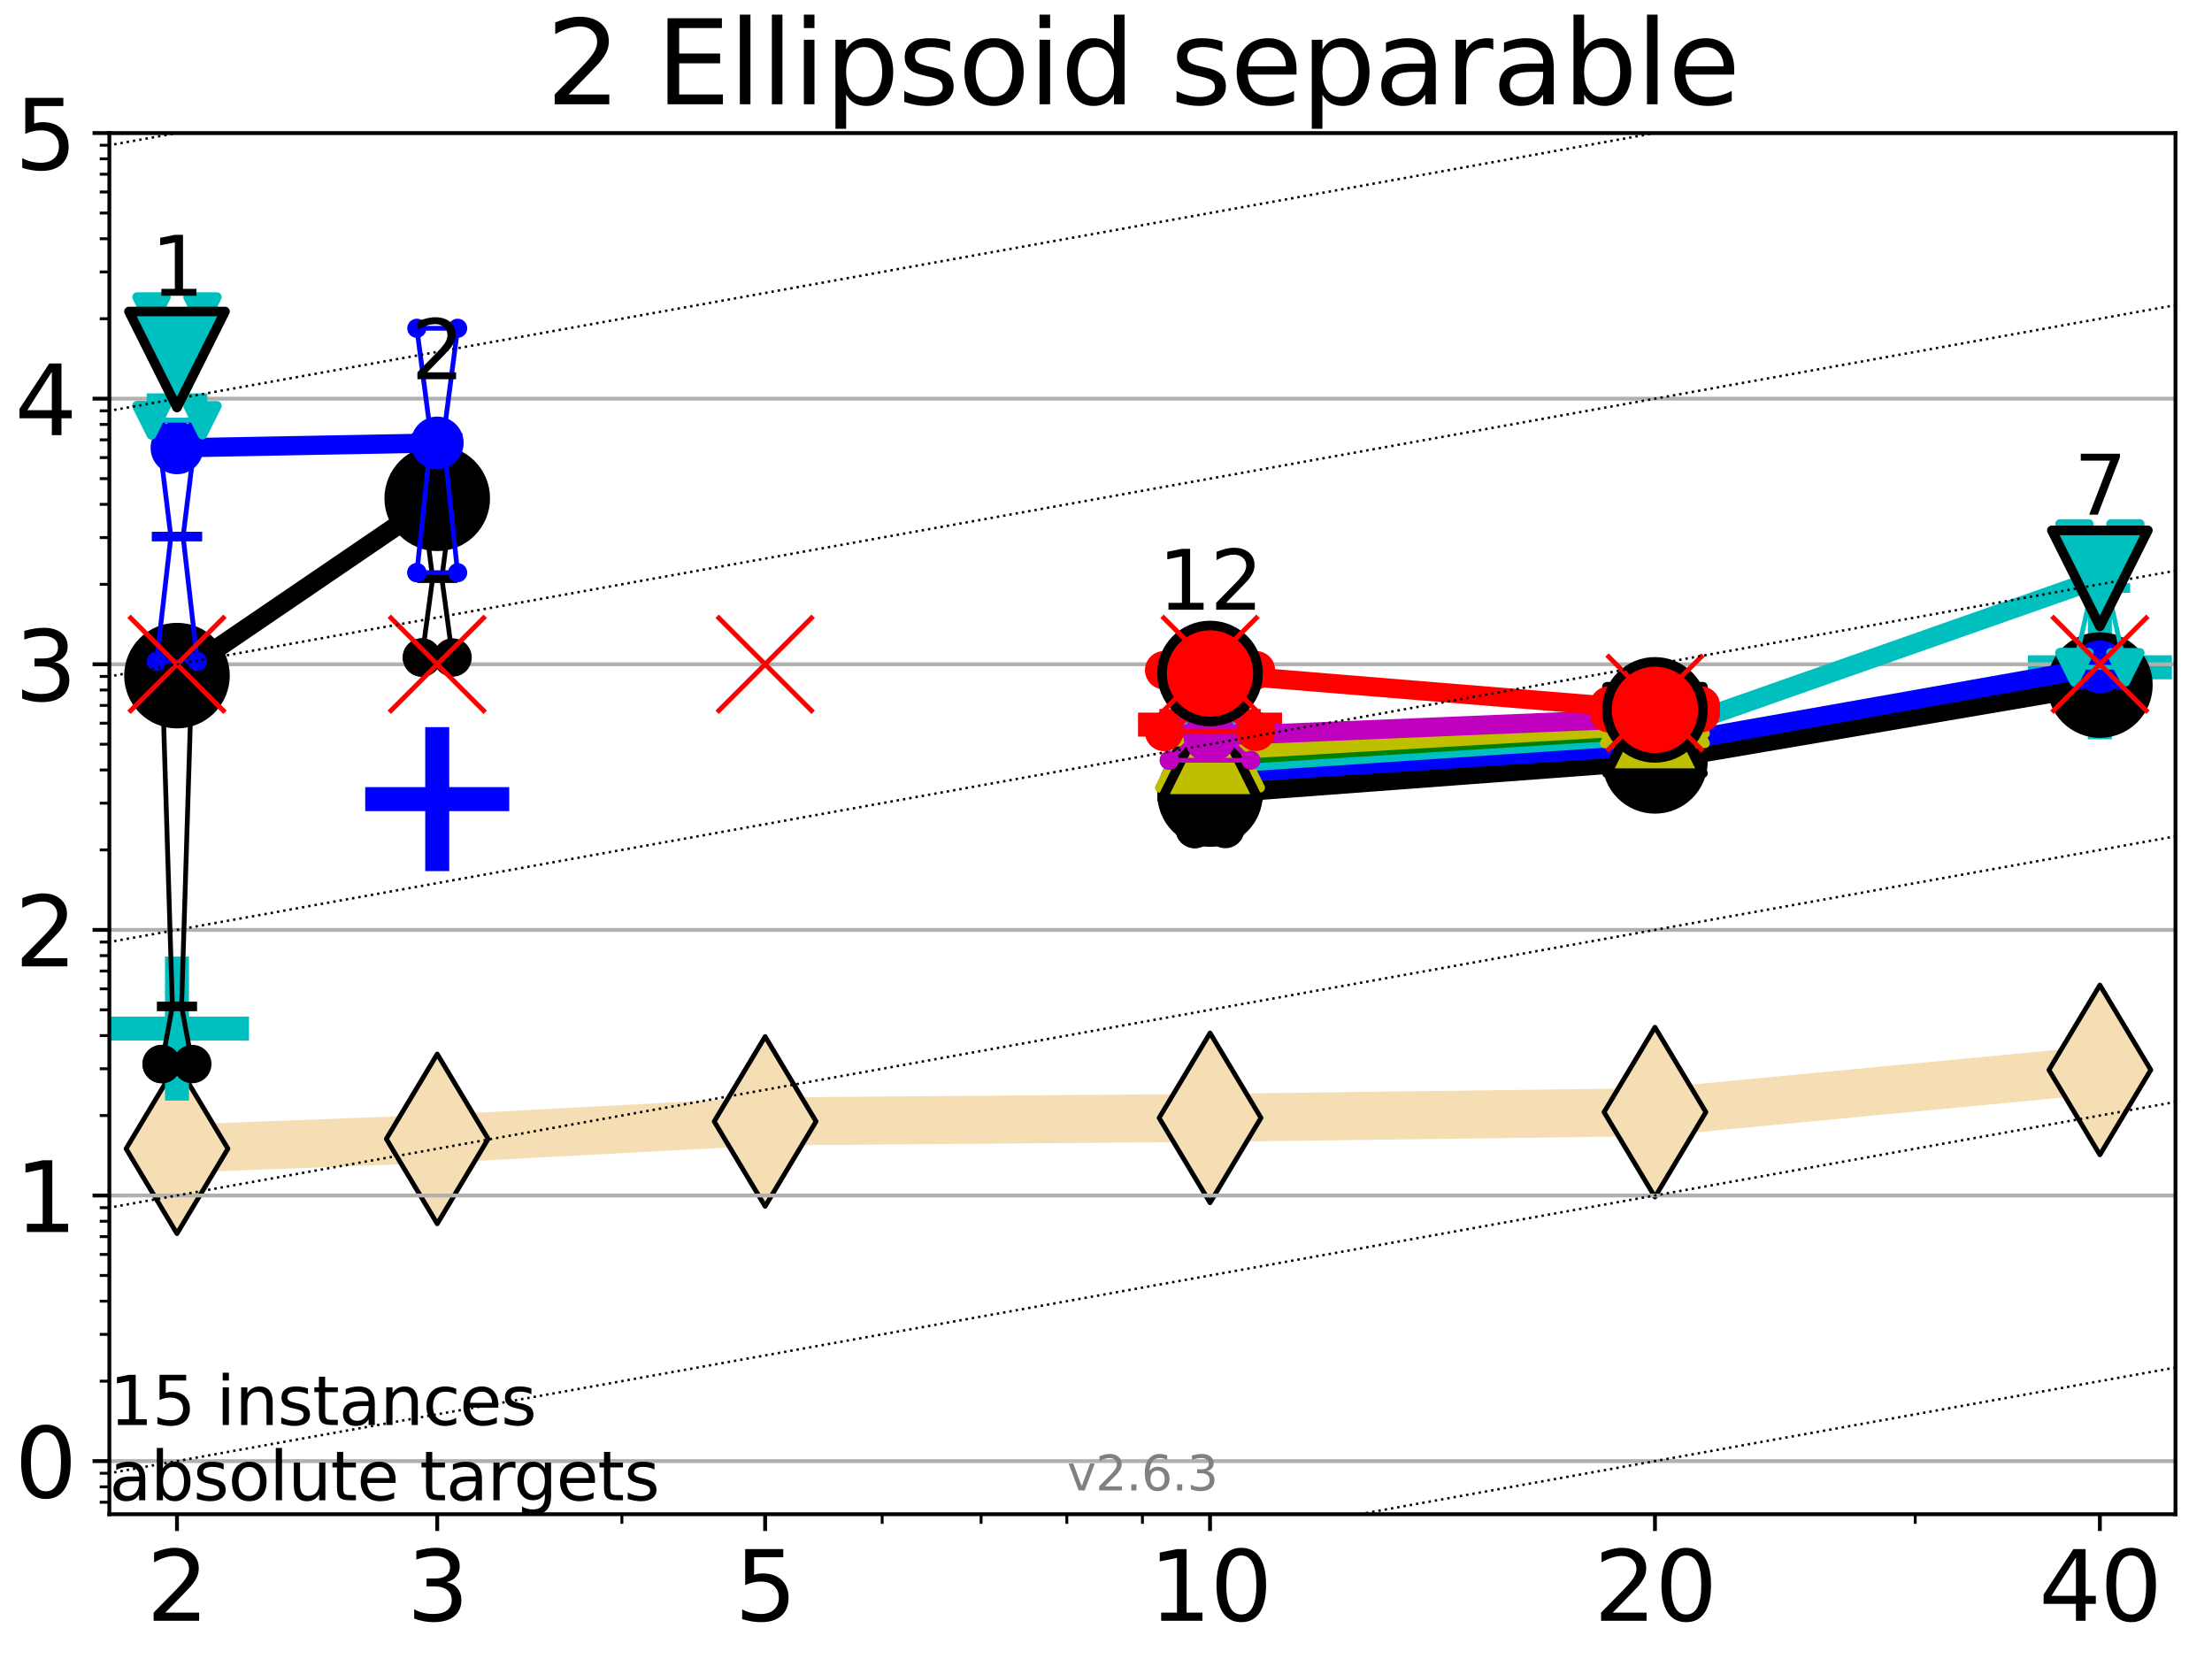 <?xml version="1.0" encoding="utf-8" standalone="no"?>
<!DOCTYPE svg PUBLIC "-//W3C//DTD SVG 1.1//EN"
  "http://www.w3.org/Graphics/SVG/1.1/DTD/svg11.dtd">
<svg xmlns:xlink="http://www.w3.org/1999/xlink" width="460.8pt" height="345.6pt" viewBox="0 0 460.8 345.6" xmlns="http://www.w3.org/2000/svg" version="1.1">
 <defs>
  <style type="text/css">*{stroke-linejoin: round; stroke-linecap: butt}</style>
 </defs>
 <g id="figure_1">
  <g id="patch_1">
   <path d="M 0 345.6 
L 460.8 345.6 
L 460.8 0 
L 0 0 
z
" style="fill: #ffffff"/>
  </g>
  <g id="axes_1">
   <g id="patch_2">
    <path d="M 22.78 315.44 
L 453.192 315.44 
L 453.192 27.72 
L 22.78 27.72 
z
" style="fill: #ffffff"/>
   </g>
   <g id="line2d_1">
    <path d="M 36.868 239.3 
L 91.085 237.253 
L 159.39 233.619 
L 252.074 232.872 
L 344.758 231.677 
L 437.443 222.885 
" clip-path="url(#pef1c995e88)" style="fill: none; stroke: #f5deb3; stroke-width: 10; stroke-linecap: square"/>
    <defs>
     <path id="m38033d1e85" d="M -0 17.678 
L 10.607 0 
L 0 -17.678 
L -10.607 -0 
z
" style="stroke: #000000; stroke-linejoin: miter"/>
    </defs>
    <g clip-path="url(#pef1c995e88)">
     <use xlink:href="#m38033d1e85" x="36.868" y="239.3" style="fill: #f5deb3; stroke: #000000; stroke-linejoin: miter"/>
     <use xlink:href="#m38033d1e85" x="91.085" y="237.253" style="fill: #f5deb3; stroke: #000000; stroke-linejoin: miter"/>
     <use xlink:href="#m38033d1e85" x="159.39" y="233.619" style="fill: #f5deb3; stroke: #000000; stroke-linejoin: miter"/>
     <use xlink:href="#m38033d1e85" x="252.074" y="232.872" style="fill: #f5deb3; stroke: #000000; stroke-linejoin: miter"/>
     <use xlink:href="#m38033d1e85" x="344.758" y="231.677" style="fill: #f5deb3; stroke: #000000; stroke-linejoin: miter"/>
     <use xlink:href="#m38033d1e85" x="437.443" y="222.885" style="fill: #f5deb3; stroke: #000000; stroke-linejoin: miter"/>
    </g>
   </g>
   <g id="line2d_2">
    <defs>
     <path id="m82e94c7914" d="M -15 0 
L 15 0 
M 0 15 
L 0 -15 
" style="stroke: #00bfbf; stroke-width: 5"/>
    </defs>
    <g clip-path="url(#pef1c995e88)">
     <use xlink:href="#m82e94c7914" x="36.868" y="214.274" style="fill: #00bfbf; stroke: #00bfbf; stroke-width: 5"/>
    </g>
   </g>
   <g id="line2d_3">
    <defs>
     <path id="ma9a60d6ebf" d="M -15 0 
L 15 0 
M 0 15 
L 0 -15 
" style="stroke: #0000ff; stroke-width: 5"/>
    </defs>
    <g clip-path="url(#pef1c995e88)">
     <use xlink:href="#ma9a60d6ebf" x="91.085" y="166.473" style="fill: #0000ff; stroke: #0000ff; stroke-width: 5"/>
    </g>
   </g>
   <g id="line2d_4">
    <g clip-path="url(#pef1c995e88)">
     <use xlink:href="#m82e94c7914" x="437.443" y="139.007" style="fill: #00bfbf; stroke: #00bfbf; stroke-width: 5"/>
    </g>
   </g>
   <g id="line2d_5">
    <defs>
     <path id="me1a0f92371" d="M -15 0 
L 15 0 
M 0 15 
L 0 -15 
" style="stroke: #ff0000; stroke-width: 5"/>
    </defs>
    <g clip-path="url(#pef1c995e88)">
     <use xlink:href="#me1a0f92371" x="252.074" y="150.955" style="fill: #ff0000; stroke: #ff0000; stroke-width: 5"/>
    </g>
   </g>
   <g id="matplotlib.axis_1">
    <g id="xtick_1">
     <g id="line2d_6">
      <defs>
       <path id="mf8fe6a63dd" d="M 0 0 
L 0 3.5 
" style="stroke: #000000; stroke-width: 0.8"/>
      </defs>
      <g>
       <use xlink:href="#mf8fe6a63dd" x="36.868" y="315.44" style="stroke: #000000; stroke-width: 0.8"/>
      </g>
     </g>
     <g id="text_1">
      <!-- 2 -->
      <g transform="translate(30.506 337.637) scale(0.2 -0.2)">
       <defs>
        <path id="DejaVuSans-32" d="M 1228 531 
L 3431 531 
L 3431 0 
L 469 0 
L 469 531 
Q 828 903 1448 1529 
Q 2069 2156 2228 2338 
Q 2531 2678 2651 2914 
Q 2772 3150 2772 3378 
Q 2772 3750 2511 3984 
Q 2250 4219 1831 4219 
Q 1534 4219 1204 4116 
Q 875 4013 500 3803 
L 500 4441 
Q 881 4594 1212 4672 
Q 1544 4750 1819 4750 
Q 2544 4750 2975 4387 
Q 3406 4025 3406 3419 
Q 3406 3131 3298 2873 
Q 3191 2616 2906 2266 
Q 2828 2175 2409 1742 
Q 1991 1309 1228 531 
z
" transform="scale(0.016)"/>
       </defs>
       <use xlink:href="#DejaVuSans-32"/>
      </g>
     </g>
    </g>
    <g id="xtick_2">
     <g id="line2d_7">
      <g>
       <use xlink:href="#mf8fe6a63dd" x="91.085" y="315.44" style="stroke: #000000; stroke-width: 0.8"/>
      </g>
     </g>
     <g id="text_2">
      <!-- 3 -->
      <g transform="translate(84.723 337.637) scale(0.2 -0.2)">
       <defs>
        <path id="DejaVuSans-33" d="M 2597 2516 
Q 3050 2419 3304 2112 
Q 3559 1806 3559 1356 
Q 3559 666 3084 287 
Q 2609 -91 1734 -91 
Q 1441 -91 1130 -33 
Q 819 25 488 141 
L 488 750 
Q 750 597 1062 519 
Q 1375 441 1716 441 
Q 2309 441 2620 675 
Q 2931 909 2931 1356 
Q 2931 1769 2642 2001 
Q 2353 2234 1838 2234 
L 1294 2234 
L 1294 2753 
L 1863 2753 
Q 2328 2753 2575 2939 
Q 2822 3125 2822 3475 
Q 2822 3834 2567 4026 
Q 2313 4219 1838 4219 
Q 1578 4219 1281 4162 
Q 984 4106 628 3988 
L 628 4550 
Q 988 4650 1302 4700 
Q 1616 4750 1894 4750 
Q 2613 4750 3031 4423 
Q 3450 4097 3450 3541 
Q 3450 3153 3228 2886 
Q 3006 2619 2597 2516 
z
" transform="scale(0.016)"/>
       </defs>
       <use xlink:href="#DejaVuSans-33"/>
      </g>
     </g>
    </g>
    <g id="xtick_3">
     <g id="line2d_8">
      <g>
       <use xlink:href="#mf8fe6a63dd" x="159.39" y="315.44" style="stroke: #000000; stroke-width: 0.8"/>
      </g>
     </g>
     <g id="text_3">
      <!-- 5 -->
      <g transform="translate(153.028 337.637) scale(0.2 -0.2)">
       <defs>
        <path id="DejaVuSans-35" d="M 691 4666 
L 3169 4666 
L 3169 4134 
L 1269 4134 
L 1269 2991 
Q 1406 3038 1543 3061 
Q 1681 3084 1819 3084 
Q 2600 3084 3056 2656 
Q 3513 2228 3513 1497 
Q 3513 744 3044 326 
Q 2575 -91 1722 -91 
Q 1428 -91 1123 -41 
Q 819 9 494 109 
L 494 744 
Q 775 591 1075 516 
Q 1375 441 1709 441 
Q 2250 441 2565 725 
Q 2881 1009 2881 1497 
Q 2881 1984 2565 2268 
Q 2250 2553 1709 2553 
Q 1456 2553 1204 2497 
Q 953 2441 691 2322 
L 691 4666 
z
" transform="scale(0.016)"/>
       </defs>
       <use xlink:href="#DejaVuSans-35"/>
      </g>
     </g>
    </g>
    <g id="xtick_4">
     <g id="line2d_9">
      <g>
       <use xlink:href="#mf8fe6a63dd" x="252.074" y="315.44" style="stroke: #000000; stroke-width: 0.8"/>
      </g>
     </g>
     <g id="text_4">
      <!-- 10 -->
      <g transform="translate(239.349 337.637) scale(0.2 -0.2)">
       <defs>
        <path id="DejaVuSans-31" d="M 794 531 
L 1825 531 
L 1825 4091 
L 703 3866 
L 703 4441 
L 1819 4666 
L 2450 4666 
L 2450 531 
L 3481 531 
L 3481 0 
L 794 0 
L 794 531 
z
" transform="scale(0.016)"/>
        <path id="DejaVuSans-30" d="M 2034 4250 
Q 1547 4250 1301 3770 
Q 1056 3291 1056 2328 
Q 1056 1369 1301 889 
Q 1547 409 2034 409 
Q 2525 409 2770 889 
Q 3016 1369 3016 2328 
Q 3016 3291 2770 3770 
Q 2525 4250 2034 4250 
z
M 2034 4750 
Q 2819 4750 3233 4129 
Q 3647 3509 3647 2328 
Q 3647 1150 3233 529 
Q 2819 -91 2034 -91 
Q 1250 -91 836 529 
Q 422 1150 422 2328 
Q 422 3509 836 4129 
Q 1250 4750 2034 4750 
z
" transform="scale(0.016)"/>
       </defs>
       <use xlink:href="#DejaVuSans-31"/>
       <use xlink:href="#DejaVuSans-30" x="63.623"/>
      </g>
     </g>
    </g>
    <g id="xtick_5">
     <g id="line2d_10">
      <g>
       <use xlink:href="#mf8fe6a63dd" x="344.758" y="315.44" style="stroke: #000000; stroke-width: 0.8"/>
      </g>
     </g>
     <g id="text_5">
      <!-- 20 -->
      <g transform="translate(332.033 337.637) scale(0.2 -0.2)">
       <use xlink:href="#DejaVuSans-32"/>
       <use xlink:href="#DejaVuSans-30" x="63.623"/>
      </g>
     </g>
    </g>
    <g id="xtick_6">
     <g id="line2d_11">
      <g>
       <use xlink:href="#mf8fe6a63dd" x="437.443" y="315.44" style="stroke: #000000; stroke-width: 0.8"/>
      </g>
     </g>
     <g id="text_6">
      <!-- 40 -->
      <g transform="translate(424.718 337.637) scale(0.2 -0.2)">
       <defs>
        <path id="DejaVuSans-34" d="M 2419 4116 
L 825 1625 
L 2419 1625 
L 2419 4116 
z
M 2253 4666 
L 3047 4666 
L 3047 1625 
L 3713 1625 
L 3713 1100 
L 3047 1100 
L 3047 0 
L 2419 0 
L 2419 1100 
L 313 1100 
L 313 1709 
L 2253 4666 
z
" transform="scale(0.016)"/>
       </defs>
       <use xlink:href="#DejaVuSans-34"/>
       <use xlink:href="#DejaVuSans-30" x="63.623"/>
      </g>
     </g>
    </g>
    <g id="xtick_7">
     <g id="line2d_12">
      <defs>
       <path id="md25ff0aa02" d="M 0 0 
L 0 2 
" style="stroke: #000000; stroke-width: 0.6"/>
      </defs>
      <g>
       <use xlink:href="#md25ff0aa02" x="129.552" y="315.44" style="stroke: #000000; stroke-width: 0.6"/>
      </g>
     </g>
    </g>
    <g id="xtick_8">
     <g id="line2d_13">
      <g>
       <use xlink:href="#md25ff0aa02" x="183.769" y="315.44" style="stroke: #000000; stroke-width: 0.6"/>
      </g>
     </g>
    </g>
    <g id="xtick_9">
     <g id="line2d_14">
      <g>
       <use xlink:href="#md25ff0aa02" x="204.381" y="315.44" style="stroke: #000000; stroke-width: 0.6"/>
      </g>
     </g>
    </g>
    <g id="xtick_10">
     <g id="line2d_15">
      <g>
       <use xlink:href="#md25ff0aa02" x="222.237" y="315.44" style="stroke: #000000; stroke-width: 0.6"/>
      </g>
     </g>
    </g>
    <g id="xtick_11">
     <g id="line2d_16">
      <g>
       <use xlink:href="#md25ff0aa02" x="237.986" y="315.44" style="stroke: #000000; stroke-width: 0.6"/>
      </g>
     </g>
    </g>
    <g id="xtick_12">
     <g id="line2d_17">
      <g>
       <use xlink:href="#md25ff0aa02" x="398.975" y="315.44" style="stroke: #000000; stroke-width: 0.6"/>
      </g>
     </g>
    </g>
   </g>
   <g id="matplotlib.axis_2">
    <g id="ytick_1">
     <g id="line2d_18">
      <path d="M 22.78 304.374 
L 453.192 304.374 
" clip-path="url(#pef1c995e88)" style="fill: none; stroke: #b0b0b0; stroke-width: 0.8; stroke-linecap: square"/>
     </g>
     <g id="line2d_19">
      <defs>
       <path id="m49bc0d9a5f" d="M 0 0 
L -3.5 0 
" style="stroke: #000000; stroke-width: 0.8"/>
      </defs>
      <g>
       <use xlink:href="#m49bc0d9a5f" x="22.78" y="304.374" style="stroke: #000000; stroke-width: 0.8"/>
      </g>
     </g>
     <g id="text_7">
      <!-- 0 -->
      <g transform="translate(3.055 311.972) scale(0.2 -0.2)">
       <use xlink:href="#DejaVuSans-30"/>
      </g>
     </g>
    </g>
    <g id="ytick_2">
     <g id="line2d_20">
      <path d="M 22.78 249.043 
L 453.192 249.043 
" clip-path="url(#pef1c995e88)" style="fill: none; stroke: #b0b0b0; stroke-width: 0.8; stroke-linecap: square"/>
     </g>
     <g id="line2d_21">
      <g>
       <use xlink:href="#m49bc0d9a5f" x="22.78" y="249.043" style="stroke: #000000; stroke-width: 0.8"/>
      </g>
     </g>
     <g id="text_8">
      <!-- 1 -->
      <g transform="translate(3.055 256.642) scale(0.2 -0.2)">
       <use xlink:href="#DejaVuSans-31"/>
      </g>
     </g>
    </g>
    <g id="ytick_3">
     <g id="line2d_22">
      <path d="M 22.78 193.712 
L 453.192 193.712 
" clip-path="url(#pef1c995e88)" style="fill: none; stroke: #b0b0b0; stroke-width: 0.8; stroke-linecap: square"/>
     </g>
     <g id="line2d_23">
      <g>
       <use xlink:href="#m49bc0d9a5f" x="22.78" y="193.712" style="stroke: #000000; stroke-width: 0.8"/>
      </g>
     </g>
     <g id="text_9">
      <!-- 2 -->
      <g transform="translate(3.055 201.311) scale(0.2 -0.2)">
       <use xlink:href="#DejaVuSans-32"/>
      </g>
     </g>
    </g>
    <g id="ytick_4">
     <g id="line2d_24">
      <path d="M 22.78 138.382 
L 453.192 138.382 
" clip-path="url(#pef1c995e88)" style="fill: none; stroke: #b0b0b0; stroke-width: 0.8; stroke-linecap: square"/>
     </g>
     <g id="line2d_25">
      <g>
       <use xlink:href="#m49bc0d9a5f" x="22.78" y="138.382" style="stroke: #000000; stroke-width: 0.8"/>
      </g>
     </g>
     <g id="text_10">
      <!-- 3 -->
      <g transform="translate(3.055 145.98) scale(0.2 -0.2)">
       <use xlink:href="#DejaVuSans-33"/>
      </g>
     </g>
    </g>
    <g id="ytick_5">
     <g id="line2d_26">
      <path d="M 22.78 83.051 
L 453.192 83.051 
" clip-path="url(#pef1c995e88)" style="fill: none; stroke: #b0b0b0; stroke-width: 0.8; stroke-linecap: square"/>
     </g>
     <g id="line2d_27">
      <g>
       <use xlink:href="#m49bc0d9a5f" x="22.78" y="83.051" style="stroke: #000000; stroke-width: 0.8"/>
      </g>
     </g>
     <g id="text_11">
      <!-- 4 -->
      <g transform="translate(3.055 90.649) scale(0.2 -0.2)">
       <use xlink:href="#DejaVuSans-34"/>
      </g>
     </g>
    </g>
    <g id="ytick_6">
     <g id="line2d_28">
      <path d="M 22.78 27.72 
L 453.192 27.72 
" clip-path="url(#pef1c995e88)" style="fill: none; stroke: #b0b0b0; stroke-width: 0.8; stroke-linecap: square"/>
     </g>
     <g id="line2d_29">
      <g>
       <use xlink:href="#m49bc0d9a5f" x="22.78" y="27.72" style="stroke: #000000; stroke-width: 0.8"/>
      </g>
     </g>
     <g id="text_12">
      <!-- 5 -->
      <g transform="translate(3.055 35.318) scale(0.2 -0.2)">
       <use xlink:href="#DejaVuSans-35"/>
      </g>
     </g>
    </g>
    <g id="ytick_7">
     <g id="line2d_30">
      <defs>
       <path id="mba85f748dd" d="M 0 0 
L -2 0 
" style="stroke: #000000; stroke-width: 0.6"/>
      </defs>
      <g>
       <use xlink:href="#mba85f748dd" x="22.78" y="312.945" style="stroke: #000000; stroke-width: 0.6"/>
      </g>
     </g>
    </g>
    <g id="ytick_8">
     <g id="line2d_31">
      <g>
       <use xlink:href="#mba85f748dd" x="22.78" y="309.736" style="stroke: #000000; stroke-width: 0.6"/>
      </g>
     </g>
    </g>
    <g id="ytick_9">
     <g id="line2d_32">
      <g>
       <use xlink:href="#mba85f748dd" x="22.78" y="306.906" style="stroke: #000000; stroke-width: 0.6"/>
      </g>
     </g>
    </g>
    <g id="ytick_10">
     <g id="line2d_33">
      <g>
       <use xlink:href="#mba85f748dd" x="22.78" y="287.718" style="stroke: #000000; stroke-width: 0.6"/>
      </g>
     </g>
    </g>
    <g id="ytick_11">
     <g id="line2d_34">
      <g>
       <use xlink:href="#mba85f748dd" x="22.78" y="277.974" style="stroke: #000000; stroke-width: 0.6"/>
      </g>
     </g>
    </g>
    <g id="ytick_12">
     <g id="line2d_35">
      <g>
       <use xlink:href="#mba85f748dd" x="22.78" y="271.061" style="stroke: #000000; stroke-width: 0.6"/>
      </g>
     </g>
    </g>
    <g id="ytick_13">
     <g id="line2d_36">
      <g>
       <use xlink:href="#mba85f748dd" x="22.78" y="265.699" style="stroke: #000000; stroke-width: 0.6"/>
      </g>
     </g>
    </g>
    <g id="ytick_14">
     <g id="line2d_37">
      <g>
       <use xlink:href="#mba85f748dd" x="22.78" y="261.318" style="stroke: #000000; stroke-width: 0.6"/>
      </g>
     </g>
    </g>
    <g id="ytick_15">
     <g id="line2d_38">
      <g>
       <use xlink:href="#mba85f748dd" x="22.78" y="257.614" style="stroke: #000000; stroke-width: 0.6"/>
      </g>
     </g>
    </g>
    <g id="ytick_16">
     <g id="line2d_39">
      <g>
       <use xlink:href="#mba85f748dd" x="22.78" y="254.405" style="stroke: #000000; stroke-width: 0.6"/>
      </g>
     </g>
    </g>
    <g id="ytick_17">
     <g id="line2d_40">
      <g>
       <use xlink:href="#mba85f748dd" x="22.78" y="251.575" style="stroke: #000000; stroke-width: 0.6"/>
      </g>
     </g>
    </g>
    <g id="ytick_18">
     <g id="line2d_41">
      <g>
       <use xlink:href="#mba85f748dd" x="22.78" y="232.387" style="stroke: #000000; stroke-width: 0.6"/>
      </g>
     </g>
    </g>
    <g id="ytick_19">
     <g id="line2d_42">
      <g>
       <use xlink:href="#mba85f748dd" x="22.78" y="222.644" style="stroke: #000000; stroke-width: 0.6"/>
      </g>
     </g>
    </g>
    <g id="ytick_20">
     <g id="line2d_43">
      <g>
       <use xlink:href="#mba85f748dd" x="22.78" y="215.731" style="stroke: #000000; stroke-width: 0.6"/>
      </g>
     </g>
    </g>
    <g id="ytick_21">
     <g id="line2d_44">
      <g>
       <use xlink:href="#mba85f748dd" x="22.78" y="210.369" style="stroke: #000000; stroke-width: 0.6"/>
      </g>
     </g>
    </g>
    <g id="ytick_22">
     <g id="line2d_45">
      <g>
       <use xlink:href="#mba85f748dd" x="22.78" y="205.987" style="stroke: #000000; stroke-width: 0.6"/>
      </g>
     </g>
    </g>
    <g id="ytick_23">
     <g id="line2d_46">
      <g>
       <use xlink:href="#mba85f748dd" x="22.78" y="202.283" style="stroke: #000000; stroke-width: 0.6"/>
      </g>
     </g>
    </g>
    <g id="ytick_24">
     <g id="line2d_47">
      <g>
       <use xlink:href="#mba85f748dd" x="22.78" y="199.074" style="stroke: #000000; stroke-width: 0.6"/>
      </g>
     </g>
    </g>
    <g id="ytick_25">
     <g id="line2d_48">
      <g>
       <use xlink:href="#mba85f748dd" x="22.78" y="196.244" style="stroke: #000000; stroke-width: 0.6"/>
      </g>
     </g>
    </g>
    <g id="ytick_26">
     <g id="line2d_49">
      <g>
       <use xlink:href="#mba85f748dd" x="22.78" y="177.056" style="stroke: #000000; stroke-width: 0.6"/>
      </g>
     </g>
    </g>
    <g id="ytick_27">
     <g id="line2d_50">
      <g>
       <use xlink:href="#mba85f748dd" x="22.78" y="167.313" style="stroke: #000000; stroke-width: 0.6"/>
      </g>
     </g>
    </g>
    <g id="ytick_28">
     <g id="line2d_51">
      <g>
       <use xlink:href="#mba85f748dd" x="22.78" y="160.4" style="stroke: #000000; stroke-width: 0.6"/>
      </g>
     </g>
    </g>
    <g id="ytick_29">
     <g id="line2d_52">
      <g>
       <use xlink:href="#mba85f748dd" x="22.78" y="155.038" style="stroke: #000000; stroke-width: 0.6"/>
      </g>
     </g>
    </g>
    <g id="ytick_30">
     <g id="line2d_53">
      <g>
       <use xlink:href="#mba85f748dd" x="22.78" y="150.657" style="stroke: #000000; stroke-width: 0.6"/>
      </g>
     </g>
    </g>
    <g id="ytick_31">
     <g id="line2d_54">
      <g>
       <use xlink:href="#mba85f748dd" x="22.78" y="146.952" style="stroke: #000000; stroke-width: 0.6"/>
      </g>
     </g>
    </g>
    <g id="ytick_32">
     <g id="line2d_55">
      <g>
       <use xlink:href="#mba85f748dd" x="22.78" y="143.744" style="stroke: #000000; stroke-width: 0.6"/>
      </g>
     </g>
    </g>
    <g id="ytick_33">
     <g id="line2d_56">
      <g>
       <use xlink:href="#mba85f748dd" x="22.78" y="140.913" style="stroke: #000000; stroke-width: 0.6"/>
      </g>
     </g>
    </g>
    <g id="ytick_34">
     <g id="line2d_57">
      <g>
       <use xlink:href="#mba85f748dd" x="22.78" y="121.725" style="stroke: #000000; stroke-width: 0.6"/>
      </g>
     </g>
    </g>
    <g id="ytick_35">
     <g id="line2d_58">
      <g>
       <use xlink:href="#mba85f748dd" x="22.78" y="111.982" style="stroke: #000000; stroke-width: 0.6"/>
      </g>
     </g>
    </g>
    <g id="ytick_36">
     <g id="line2d_59">
      <g>
       <use xlink:href="#mba85f748dd" x="22.78" y="105.069" style="stroke: #000000; stroke-width: 0.6"/>
      </g>
     </g>
    </g>
    <g id="ytick_37">
     <g id="line2d_60">
      <g>
       <use xlink:href="#mba85f748dd" x="22.78" y="99.707" style="stroke: #000000; stroke-width: 0.6"/>
      </g>
     </g>
    </g>
    <g id="ytick_38">
     <g id="line2d_61">
      <g>
       <use xlink:href="#mba85f748dd" x="22.78" y="95.326" style="stroke: #000000; stroke-width: 0.6"/>
      </g>
     </g>
    </g>
    <g id="ytick_39">
     <g id="line2d_62">
      <g>
       <use xlink:href="#mba85f748dd" x="22.78" y="91.622" style="stroke: #000000; stroke-width: 0.6"/>
      </g>
     </g>
    </g>
    <g id="ytick_40">
     <g id="line2d_63">
      <g>
       <use xlink:href="#mba85f748dd" x="22.78" y="88.413" style="stroke: #000000; stroke-width: 0.6"/>
      </g>
     </g>
    </g>
    <g id="ytick_41">
     <g id="line2d_64">
      <g>
       <use xlink:href="#mba85f748dd" x="22.78" y="85.583" style="stroke: #000000; stroke-width: 0.6"/>
      </g>
     </g>
    </g>
    <g id="ytick_42">
     <g id="line2d_65">
      <g>
       <use xlink:href="#mba85f748dd" x="22.78" y="66.395" style="stroke: #000000; stroke-width: 0.6"/>
      </g>
     </g>
    </g>
    <g id="ytick_43">
     <g id="line2d_66">
      <g>
       <use xlink:href="#mba85f748dd" x="22.78" y="56.651" style="stroke: #000000; stroke-width: 0.6"/>
      </g>
     </g>
    </g>
    <g id="ytick_44">
     <g id="line2d_67">
      <g>
       <use xlink:href="#mba85f748dd" x="22.78" y="49.738" style="stroke: #000000; stroke-width: 0.6"/>
      </g>
     </g>
    </g>
    <g id="ytick_45">
     <g id="line2d_68">
      <g>
       <use xlink:href="#mba85f748dd" x="22.78" y="44.376" style="stroke: #000000; stroke-width: 0.6"/>
      </g>
     </g>
    </g>
    <g id="ytick_46">
     <g id="line2d_69">
      <g>
       <use xlink:href="#mba85f748dd" x="22.78" y="39.995" style="stroke: #000000; stroke-width: 0.6"/>
      </g>
     </g>
    </g>
    <g id="ytick_47">
     <g id="line2d_70">
      <g>
       <use xlink:href="#mba85f748dd" x="22.78" y="36.291" style="stroke: #000000; stroke-width: 0.6"/>
      </g>
     </g>
    </g>
    <g id="ytick_48">
     <g id="line2d_71">
      <g>
       <use xlink:href="#mba85f748dd" x="22.78" y="33.082" style="stroke: #000000; stroke-width: 0.6"/>
      </g>
     </g>
    </g>
    <g id="ytick_49">
     <g id="line2d_72">
      <g>
       <use xlink:href="#mba85f748dd" x="22.78" y="30.252" style="stroke: #000000; stroke-width: 0.6"/>
      </g>
     </g>
    </g>
   </g>
   <g id="line2d_73">
    <path d="M 33.682 221.663 
L 35.912 209.658 
L 33.682 137.581 
L 40.054 137.581 
L 37.824 209.658 
L 40.054 221.663 
L 33.682 221.663 
" clip-path="url(#pef1c995e88)" style="fill: none; stroke: #000000; stroke-linecap: square"/>
   </g>
   <g id="line2d_74">
    <path d="M 33.682 221.663 
L 40.054 221.663 
L 40.054 137.581 
L 33.682 137.581 
L 33.682 221.663 
" clip-path="url(#pef1c995e88)" style="fill: none"/>
    <defs>
     <path id="m54fa1d277d" d="M 0 3 
C 0.796 3 1.559 2.684 2.121 2.121 
C 2.684 1.559 3 0.796 3 0 
C 3 -0.796 2.684 -1.559 2.121 -2.121 
C 1.559 -2.684 0.796 -3 0 -3 
C -0.796 -3 -1.559 -2.684 -2.121 -2.121 
C -2.684 -1.559 -3 -0.796 -3 0 
C -3 0.796 -2.684 1.559 -2.121 2.121 
C -1.559 2.684 -0.796 3 0 3 
z
" style="stroke: #000000; stroke-width: 2"/>
    </defs>
    <g clip-path="url(#pef1c995e88)">
     <use xlink:href="#m54fa1d277d" x="33.682" y="221.663" style="stroke: #000000; stroke-width: 2"/>
     <use xlink:href="#m54fa1d277d" x="40.054" y="221.663" style="stroke: #000000; stroke-width: 2"/>
     <use xlink:href="#m54fa1d277d" x="40.054" y="137.581" style="stroke: #000000; stroke-width: 2"/>
     <use xlink:href="#m54fa1d277d" x="33.682" y="137.581" style="stroke: #000000; stroke-width: 2"/>
     <use xlink:href="#m54fa1d277d" x="33.682" y="221.663" style="stroke: #000000; stroke-width: 2"/>
    </g>
   </g>
   <g id="line2d_75">
    <path d="M 33.682 209.658 
L 40.054 209.658 
" clip-path="url(#pef1c995e88)" style="fill: none; stroke: #000000; stroke-width: 2; stroke-linecap: square"/>
   </g>
   <g id="line2d_76">
    <path d="M 87.899 136.974 
L 90.129 120.446 
L 87.899 102.917 
L 94.271 102.917 
L 92.041 120.446 
L 94.271 136.974 
L 87.899 136.974 
" clip-path="url(#pef1c995e88)" style="fill: none; stroke: #000000; stroke-linecap: square"/>
   </g>
   <g id="line2d_77">
    <path d="M 87.899 136.974 
L 94.271 136.974 
L 94.271 102.917 
L 87.899 102.917 
L 87.899 136.974 
" clip-path="url(#pef1c995e88)" style="fill: none"/>
    <g clip-path="url(#pef1c995e88)">
     <use xlink:href="#m54fa1d277d" x="87.899" y="136.974" style="stroke: #000000; stroke-width: 2"/>
     <use xlink:href="#m54fa1d277d" x="94.271" y="136.974" style="stroke: #000000; stroke-width: 2"/>
     <use xlink:href="#m54fa1d277d" x="94.271" y="102.917" style="stroke: #000000; stroke-width: 2"/>
     <use xlink:href="#m54fa1d277d" x="87.899" y="102.917" style="stroke: #000000; stroke-width: 2"/>
     <use xlink:href="#m54fa1d277d" x="87.899" y="136.974" style="stroke: #000000; stroke-width: 2"/>
    </g>
   </g>
   <g id="line2d_78">
    <path d="M 87.899 120.446 
L 94.271 120.446 
" clip-path="url(#pef1c995e88)" style="fill: none; stroke: #000000; stroke-width: 2; stroke-linecap: square"/>
   </g>
   <g id="line2d_79">
    <path d="M 248.888 172.695 
L 251.118 163.906 
L 248.888 162.06 
L 255.26 162.06 
L 253.03 163.906 
L 255.26 172.695 
L 248.888 172.695 
" clip-path="url(#pef1c995e88)" style="fill: none; stroke: #000000; stroke-linecap: square"/>
   </g>
   <g id="line2d_80">
    <path d="M 248.888 172.695 
L 255.26 172.695 
L 255.26 162.06 
L 248.888 162.06 
L 248.888 172.695 
" clip-path="url(#pef1c995e88)" style="fill: none"/>
    <g clip-path="url(#pef1c995e88)">
     <use xlink:href="#m54fa1d277d" x="248.888" y="172.695" style="stroke: #000000; stroke-width: 2"/>
     <use xlink:href="#m54fa1d277d" x="255.26" y="172.695" style="stroke: #000000; stroke-width: 2"/>
     <use xlink:href="#m54fa1d277d" x="255.26" y="162.06" style="stroke: #000000; stroke-width: 2"/>
     <use xlink:href="#m54fa1d277d" x="248.888" y="162.06" style="stroke: #000000; stroke-width: 2"/>
     <use xlink:href="#m54fa1d277d" x="248.888" y="172.695" style="stroke: #000000; stroke-width: 2"/>
    </g>
   </g>
   <g id="line2d_81">
    <path d="M 248.888 163.906 
L 255.26 163.906 
" clip-path="url(#pef1c995e88)" style="fill: none; stroke: #000000; stroke-width: 2; stroke-linecap: square"/>
   </g>
   <g id="line2d_82">
    <path d="M 341.572 159.527 
L 343.803 158.453 
L 341.572 158.054 
L 347.945 158.054 
L 345.714 158.453 
L 347.945 159.527 
L 341.572 159.527 
" clip-path="url(#pef1c995e88)" style="fill: none; stroke: #000000; stroke-linecap: square"/>
   </g>
   <g id="line2d_83">
    <path d="M 341.572 159.527 
L 347.945 159.527 
L 347.945 158.054 
L 341.572 158.054 
L 341.572 159.527 
" clip-path="url(#pef1c995e88)" style="fill: none"/>
    <g clip-path="url(#pef1c995e88)">
     <use xlink:href="#m54fa1d277d" x="341.572" y="159.527" style="stroke: #000000; stroke-width: 2"/>
     <use xlink:href="#m54fa1d277d" x="347.945" y="159.527" style="stroke: #000000; stroke-width: 2"/>
     <use xlink:href="#m54fa1d277d" x="347.945" y="158.054" style="stroke: #000000; stroke-width: 2"/>
     <use xlink:href="#m54fa1d277d" x="341.572" y="158.054" style="stroke: #000000; stroke-width: 2"/>
     <use xlink:href="#m54fa1d277d" x="341.572" y="159.527" style="stroke: #000000; stroke-width: 2"/>
    </g>
   </g>
   <g id="line2d_84">
    <path d="M 341.572 158.453 
L 347.945 158.453 
" clip-path="url(#pef1c995e88)" style="fill: none; stroke: #000000; stroke-width: 2; stroke-linecap: square"/>
   </g>
   <g id="line2d_85">
    <path d="M 434.257 145.422 
L 436.487 144.794 
L 434.257 144.296 
L 440.629 144.296 
L 438.398 144.794 
L 440.629 145.422 
L 434.257 145.422 
" clip-path="url(#pef1c995e88)" style="fill: none; stroke: #000000; stroke-linecap: square"/>
   </g>
   <g id="line2d_86">
    <path d="M 434.257 145.422 
L 440.629 145.422 
L 440.629 144.296 
L 434.257 144.296 
L 434.257 145.422 
" clip-path="url(#pef1c995e88)" style="fill: none"/>
    <g clip-path="url(#pef1c995e88)">
     <use xlink:href="#m54fa1d277d" x="434.257" y="145.422" style="stroke: #000000; stroke-width: 2"/>
     <use xlink:href="#m54fa1d277d" x="440.629" y="145.422" style="stroke: #000000; stroke-width: 2"/>
     <use xlink:href="#m54fa1d277d" x="440.629" y="144.296" style="stroke: #000000; stroke-width: 2"/>
     <use xlink:href="#m54fa1d277d" x="434.257" y="144.296" style="stroke: #000000; stroke-width: 2"/>
     <use xlink:href="#m54fa1d277d" x="434.257" y="145.422" style="stroke: #000000; stroke-width: 2"/>
    </g>
   </g>
   <g id="line2d_87">
    <path d="M 434.257 144.794 
L 440.629 144.794 
" clip-path="url(#pef1c995e88)" style="fill: none; stroke: #000000; stroke-width: 2; stroke-linecap: square"/>
   </g>
   <g id="line2d_88">
    <path d="M 36.868 140.742 
L 91.085 103.803 
" clip-path="url(#pef1c995e88)" style="fill: none; stroke: #000000; stroke-width: 4; stroke-linecap: square"/>
   </g>
   <g id="line2d_89">
    <path d="M 252.074 165.416 
L 344.758 158.501 
" clip-path="url(#pef1c995e88)" style="fill: none; stroke: #000000; stroke-width: 4; stroke-linecap: square"/>
   </g>
   <g id="line2d_90">
    <path d="M 344.758 158.501 
L 437.443 142.707 
" clip-path="url(#pef1c995e88)" style="fill: none; stroke: #000000; stroke-width: 4; stroke-linecap: square"/>
   </g>
   <g id="line2d_91">
    <path d="M 36.868 140.742 
L 91.085 103.803 
L 252.074 165.416 
L 344.758 158.501 
L 437.443 142.707 
" clip-path="url(#pef1c995e88)" style="fill: none"/>
    <defs>
     <path id="m260e0a2016" d="M 0 10 
C 2.652 10 5.196 8.946 7.071 7.071 
C 8.946 5.196 10 2.652 10 0 
C 10 -2.652 8.946 -5.196 7.071 -7.071 
C 5.196 -8.946 2.652 -10 0 -10 
C -2.652 -10 -5.196 -8.946 -7.071 -7.071 
C -8.946 -5.196 -10 -2.652 -10 0 
C -10 2.652 -8.946 5.196 -7.071 7.071 
C -5.196 8.946 -2.652 10 0 10 
z
" style="stroke: #000000; stroke-width: 2"/>
    </defs>
    <g clip-path="url(#pef1c995e88)">
     <use xlink:href="#m260e0a2016" x="36.868" y="140.742" style="stroke: #000000; stroke-width: 2"/>
     <use xlink:href="#m260e0a2016" x="91.085" y="103.803" style="stroke: #000000; stroke-width: 2"/>
     <use xlink:href="#m260e0a2016" x="252.074" y="165.416" style="stroke: #000000; stroke-width: 2"/>
     <use xlink:href="#m260e0a2016" x="344.758" y="158.501" style="stroke: #000000; stroke-width: 2"/>
     <use xlink:href="#m260e0a2016" x="437.443" y="142.707" style="stroke: #000000; stroke-width: 2"/>
    </g>
   </g>
   <g id="line2d_92">
    <path d="M 32.62 137.776 
L 35.594 111.779 
L 32.62 87.593 
L 41.116 87.593 
L 38.143 111.779 
L 41.116 137.776 
L 32.62 137.776 
" clip-path="url(#pef1c995e88)" style="fill: none; stroke: #0000ff; stroke-linecap: square"/>
   </g>
   <g id="line2d_93">
    <path d="M 32.62 137.776 
L 41.116 137.776 
L 41.116 87.593 
L 32.62 87.593 
L 32.62 137.776 
" clip-path="url(#pef1c995e88)" style="fill: none"/>
    <defs>
     <path id="m5ec2d83b17" d="M 0 1.5 
C 0.398 1.5 0.779 1.342 1.061 1.061 
C 1.342 0.779 1.5 0.398 1.5 0 
C 1.5 -0.398 1.342 -0.779 1.061 -1.061 
C 0.779 -1.342 0.398 -1.5 0 -1.5 
C -0.398 -1.5 -0.779 -1.342 -1.061 -1.061 
C -1.342 -0.779 -1.5 -0.398 -1.5 0 
C -1.5 0.398 -1.342 0.779 -1.061 1.061 
C -0.779 1.342 -0.398 1.5 0 1.5 
z
" style="stroke: #0000ff"/>
    </defs>
    <g clip-path="url(#pef1c995e88)">
     <use xlink:href="#m5ec2d83b17" x="32.62" y="137.776" style="fill: #0000ff; stroke: #0000ff"/>
     <use xlink:href="#m5ec2d83b17" x="41.116" y="137.776" style="fill: #0000ff; stroke: #0000ff"/>
     <use xlink:href="#m5ec2d83b17" x="41.116" y="87.593" style="fill: #0000ff; stroke: #0000ff"/>
     <use xlink:href="#m5ec2d83b17" x="32.62" y="87.593" style="fill: #0000ff; stroke: #0000ff"/>
     <use xlink:href="#m5ec2d83b17" x="32.62" y="137.776" style="fill: #0000ff; stroke: #0000ff"/>
    </g>
   </g>
   <g id="line2d_94">
    <path d="M 32.62 111.779 
L 41.116 111.779 
" clip-path="url(#pef1c995e88)" style="fill: none; stroke: #0000ff; stroke-width: 2; stroke-linecap: square"/>
   </g>
   <g id="line2d_95">
    <path d="M 86.837 119.299 
L 89.811 91.232 
L 86.837 68.387 
L 95.333 68.387 
L 92.359 91.232 
L 95.333 119.299 
L 86.837 119.299 
" clip-path="url(#pef1c995e88)" style="fill: none; stroke: #0000ff; stroke-linecap: square"/>
   </g>
   <g id="line2d_96">
    <path d="M 86.837 119.299 
L 95.333 119.299 
L 95.333 68.387 
L 86.837 68.387 
L 86.837 119.299 
" clip-path="url(#pef1c995e88)" style="fill: none"/>
    <g clip-path="url(#pef1c995e88)">
     <use xlink:href="#m5ec2d83b17" x="86.837" y="119.299" style="fill: #0000ff; stroke: #0000ff"/>
     <use xlink:href="#m5ec2d83b17" x="95.333" y="119.299" style="fill: #0000ff; stroke: #0000ff"/>
     <use xlink:href="#m5ec2d83b17" x="95.333" y="68.387" style="fill: #0000ff; stroke: #0000ff"/>
     <use xlink:href="#m5ec2d83b17" x="86.837" y="68.387" style="fill: #0000ff; stroke: #0000ff"/>
     <use xlink:href="#m5ec2d83b17" x="86.837" y="119.299" style="fill: #0000ff; stroke: #0000ff"/>
    </g>
   </g>
   <g id="line2d_97">
    <path d="M 86.837 91.232 
L 95.333 91.232 
" clip-path="url(#pef1c995e88)" style="fill: none; stroke: #0000ff; stroke-width: 2; stroke-linecap: square"/>
   </g>
   <g id="line2d_98">
    <path d="M 247.826 164.458 
L 250.8 162.377 
L 247.826 159.856 
L 256.322 159.856 
L 253.349 162.377 
L 256.322 164.458 
L 247.826 164.458 
" clip-path="url(#pef1c995e88)" style="fill: none; stroke: #0000ff; stroke-linecap: square"/>
   </g>
   <g id="line2d_99">
    <path d="M 247.826 164.458 
L 256.322 164.458 
L 256.322 159.856 
L 247.826 159.856 
L 247.826 164.458 
" clip-path="url(#pef1c995e88)" style="fill: none"/>
    <g clip-path="url(#pef1c995e88)">
     <use xlink:href="#m5ec2d83b17" x="247.826" y="164.458" style="fill: #0000ff; stroke: #0000ff"/>
     <use xlink:href="#m5ec2d83b17" x="256.322" y="164.458" style="fill: #0000ff; stroke: #0000ff"/>
     <use xlink:href="#m5ec2d83b17" x="256.322" y="159.856" style="fill: #0000ff; stroke: #0000ff"/>
     <use xlink:href="#m5ec2d83b17" x="247.826" y="159.856" style="fill: #0000ff; stroke: #0000ff"/>
     <use xlink:href="#m5ec2d83b17" x="247.826" y="164.458" style="fill: #0000ff; stroke: #0000ff"/>
    </g>
   </g>
   <g id="line2d_100">
    <path d="M 247.826 162.377 
L 256.322 162.377 
" clip-path="url(#pef1c995e88)" style="fill: none; stroke: #0000ff; stroke-width: 2; stroke-linecap: square"/>
   </g>
   <g id="line2d_101">
    <path d="M 340.51 156.826 
L 343.484 154.633 
L 340.51 154.194 
L 349.007 154.194 
L 346.033 154.633 
L 349.007 156.826 
L 340.51 156.826 
" clip-path="url(#pef1c995e88)" style="fill: none; stroke: #0000ff; stroke-linecap: square"/>
   </g>
   <g id="line2d_102">
    <path d="M 340.51 156.826 
L 349.007 156.826 
L 349.007 154.194 
L 340.51 154.194 
L 340.51 156.826 
" clip-path="url(#pef1c995e88)" style="fill: none"/>
    <g clip-path="url(#pef1c995e88)">
     <use xlink:href="#m5ec2d83b17" x="340.51" y="156.826" style="fill: #0000ff; stroke: #0000ff"/>
     <use xlink:href="#m5ec2d83b17" x="349.007" y="156.826" style="fill: #0000ff; stroke: #0000ff"/>
     <use xlink:href="#m5ec2d83b17" x="349.007" y="154.194" style="fill: #0000ff; stroke: #0000ff"/>
     <use xlink:href="#m5ec2d83b17" x="340.51" y="154.194" style="fill: #0000ff; stroke: #0000ff"/>
     <use xlink:href="#m5ec2d83b17" x="340.51" y="156.826" style="fill: #0000ff; stroke: #0000ff"/>
    </g>
   </g>
   <g id="line2d_103">
    <path d="M 340.51 154.633 
L 349.007 154.633 
" clip-path="url(#pef1c995e88)" style="fill: none; stroke: #0000ff; stroke-width: 2; stroke-linecap: square"/>
   </g>
   <g id="line2d_104">
    <path d="M 433.195 141.741 
L 436.168 140.835 
L 433.195 139.233 
L 441.691 139.233 
L 438.717 140.835 
L 441.691 141.741 
L 433.195 141.741 
" clip-path="url(#pef1c995e88)" style="fill: none; stroke: #0000ff; stroke-linecap: square"/>
   </g>
   <g id="line2d_105">
    <path d="M 433.195 141.741 
L 441.691 141.741 
L 441.691 139.233 
L 433.195 139.233 
L 433.195 141.741 
" clip-path="url(#pef1c995e88)" style="fill: none"/>
    <g clip-path="url(#pef1c995e88)">
     <use xlink:href="#m5ec2d83b17" x="433.195" y="141.741" style="fill: #0000ff; stroke: #0000ff"/>
     <use xlink:href="#m5ec2d83b17" x="441.691" y="141.741" style="fill: #0000ff; stroke: #0000ff"/>
     <use xlink:href="#m5ec2d83b17" x="441.691" y="139.233" style="fill: #0000ff; stroke: #0000ff"/>
     <use xlink:href="#m5ec2d83b17" x="433.195" y="139.233" style="fill: #0000ff; stroke: #0000ff"/>
     <use xlink:href="#m5ec2d83b17" x="433.195" y="141.741" style="fill: #0000ff; stroke: #0000ff"/>
    </g>
   </g>
   <g id="line2d_106">
    <path d="M 433.195 140.835 
L 441.691 140.835 
" clip-path="url(#pef1c995e88)" style="fill: none; stroke: #0000ff; stroke-width: 2; stroke-linecap: square"/>
   </g>
   <g id="line2d_107">
    <path d="M 36.868 93.294 
L 91.085 92.281 
" clip-path="url(#pef1c995e88)" style="fill: none; stroke: #0000ff; stroke-width: 4; stroke-linecap: square"/>
   </g>
   <g id="line2d_108">
    <path d="M 252.074 161.352 
L 344.758 155.345 
" clip-path="url(#pef1c995e88)" style="fill: none; stroke: #0000ff; stroke-width: 4; stroke-linecap: square"/>
   </g>
   <g id="line2d_109">
    <path d="M 344.758 155.345 
L 437.443 138.909 
" clip-path="url(#pef1c995e88)" style="fill: none; stroke: #0000ff; stroke-width: 4; stroke-linecap: square"/>
   </g>
   <g id="line2d_110">
    <path d="M 36.868 93.294 
L 91.085 92.281 
L 252.074 161.352 
L 344.758 155.345 
L 437.443 138.909 
" clip-path="url(#pef1c995e88)" style="fill: none"/>
    <defs>
     <path id="m90412432f8" d="M 0 5 
C 1.326 5 2.598 4.473 3.536 3.536 
C 4.473 2.598 5 1.326 5 0 
C 5 -1.326 4.473 -2.598 3.536 -3.536 
C 2.598 -4.473 1.326 -5 0 -5 
C -1.326 -5 -2.598 -4.473 -3.536 -3.536 
C -4.473 -2.598 -5 -1.326 -5 0 
C -5 1.326 -4.473 2.598 -3.536 3.536 
C -2.598 4.473 -1.326 5 0 5 
z
" style="stroke: #0000ff"/>
    </defs>
    <g clip-path="url(#pef1c995e88)">
     <use xlink:href="#m90412432f8" x="36.868" y="93.294" style="fill: #0000ff; stroke: #0000ff"/>
     <use xlink:href="#m90412432f8" x="91.085" y="92.281" style="fill: #0000ff; stroke: #0000ff"/>
     <use xlink:href="#m90412432f8" x="252.074" y="161.352" style="fill: #0000ff; stroke: #0000ff"/>
     <use xlink:href="#m90412432f8" x="344.758" y="155.345" style="fill: #0000ff; stroke: #0000ff"/>
     <use xlink:href="#m90412432f8" x="437.443" y="138.909" style="fill: #0000ff; stroke: #0000ff"/>
    </g>
   </g>
   <g id="line2d_111">
    <path d="M 31.558 87.55 
L 35.275 82.949 
L 31.558 64.89 
L 42.178 64.89 
L 38.461 82.949 
L 42.178 87.55 
L 31.558 87.55 
" clip-path="url(#pef1c995e88)" style="fill: none; stroke: #00bfbf; stroke-linecap: square"/>
   </g>
   <g id="line2d_112">
    <path d="M 31.558 87.55 
L 42.178 87.55 
L 42.178 64.89 
L 31.558 64.89 
L 31.558 87.55 
" clip-path="url(#pef1c995e88)" style="fill: none"/>
    <defs>
     <path id="mc1eb957837" d="M -0 3 
L 3 -3 
L -3 -3 
z
" style="stroke: #00bfbf; stroke-width: 2; stroke-linejoin: miter"/>
    </defs>
    <g clip-path="url(#pef1c995e88)">
     <use xlink:href="#mc1eb957837" x="31.558" y="87.55" style="fill: #00bfbf; stroke: #00bfbf; stroke-width: 2; stroke-linejoin: miter"/>
     <use xlink:href="#mc1eb957837" x="42.178" y="87.55" style="fill: #00bfbf; stroke: #00bfbf; stroke-width: 2; stroke-linejoin: miter"/>
     <use xlink:href="#mc1eb957837" x="42.178" y="64.89" style="fill: #00bfbf; stroke: #00bfbf; stroke-width: 2; stroke-linejoin: miter"/>
     <use xlink:href="#mc1eb957837" x="31.558" y="64.89" style="fill: #00bfbf; stroke: #00bfbf; stroke-width: 2; stroke-linejoin: miter"/>
     <use xlink:href="#mc1eb957837" x="31.558" y="87.55" style="fill: #00bfbf; stroke: #00bfbf; stroke-width: 2; stroke-linejoin: miter"/>
    </g>
   </g>
   <g id="line2d_113">
    <path d="M 31.558 82.949 
L 42.178 82.949 
" clip-path="url(#pef1c995e88)" style="fill: none; stroke: #00bfbf; stroke-width: 2; stroke-linecap: square"/>
   </g>
   <g id="line2d_114">
    <path d="M 246.764 163.059 
L 250.481 161.727 
L 246.764 154.875 
L 257.384 154.875 
L 253.667 161.727 
L 257.384 163.059 
L 246.764 163.059 
" clip-path="url(#pef1c995e88)" style="fill: none; stroke: #00bfbf; stroke-linecap: square"/>
   </g>
   <g id="line2d_115">
    <path d="M 246.764 163.059 
L 257.384 163.059 
L 257.384 154.875 
L 246.764 154.875 
L 246.764 163.059 
" clip-path="url(#pef1c995e88)" style="fill: none"/>
    <g clip-path="url(#pef1c995e88)">
     <use xlink:href="#mc1eb957837" x="246.764" y="163.059" style="fill: #00bfbf; stroke: #00bfbf; stroke-width: 2; stroke-linejoin: miter"/>
     <use xlink:href="#mc1eb957837" x="257.384" y="163.059" style="fill: #00bfbf; stroke: #00bfbf; stroke-width: 2; stroke-linejoin: miter"/>
     <use xlink:href="#mc1eb957837" x="257.384" y="154.875" style="fill: #00bfbf; stroke: #00bfbf; stroke-width: 2; stroke-linejoin: miter"/>
     <use xlink:href="#mc1eb957837" x="246.764" y="154.875" style="fill: #00bfbf; stroke: #00bfbf; stroke-width: 2; stroke-linejoin: miter"/>
     <use xlink:href="#mc1eb957837" x="246.764" y="163.059" style="fill: #00bfbf; stroke: #00bfbf; stroke-width: 2; stroke-linejoin: miter"/>
    </g>
   </g>
   <g id="line2d_116">
    <path d="M 246.764 161.727 
L 257.384 161.727 
" clip-path="url(#pef1c995e88)" style="fill: none; stroke: #00bfbf; stroke-width: 2; stroke-linecap: square"/>
   </g>
   <g id="line2d_117">
    <path d="M 339.448 154.015 
L 343.165 152.745 
L 339.448 152.096 
L 350.069 152.096 
L 346.352 152.745 
L 350.069 154.015 
L 339.448 154.015 
" clip-path="url(#pef1c995e88)" style="fill: none; stroke: #00bfbf; stroke-linecap: square"/>
   </g>
   <g id="line2d_118">
    <path d="M 339.448 154.015 
L 350.069 154.015 
L 350.069 152.096 
L 339.448 152.096 
L 339.448 154.015 
" clip-path="url(#pef1c995e88)" style="fill: none"/>
    <g clip-path="url(#pef1c995e88)">
     <use xlink:href="#mc1eb957837" x="339.448" y="154.015" style="fill: #00bfbf; stroke: #00bfbf; stroke-width: 2; stroke-linejoin: miter"/>
     <use xlink:href="#mc1eb957837" x="350.069" y="154.015" style="fill: #00bfbf; stroke: #00bfbf; stroke-width: 2; stroke-linejoin: miter"/>
     <use xlink:href="#mc1eb957837" x="350.069" y="152.096" style="fill: #00bfbf; stroke: #00bfbf; stroke-width: 2; stroke-linejoin: miter"/>
     <use xlink:href="#mc1eb957837" x="339.448" y="152.096" style="fill: #00bfbf; stroke: #00bfbf; stroke-width: 2; stroke-linejoin: miter"/>
     <use xlink:href="#mc1eb957837" x="339.448" y="154.015" style="fill: #00bfbf; stroke: #00bfbf; stroke-width: 2; stroke-linejoin: miter"/>
    </g>
   </g>
   <g id="line2d_119">
    <path d="M 339.448 152.745 
L 350.069 152.745 
" clip-path="url(#pef1c995e88)" style="fill: none; stroke: #00bfbf; stroke-width: 2; stroke-linecap: square"/>
   </g>
   <g id="line2d_120">
    <path d="M 432.132 139.001 
L 435.85 122.496 
L 432.132 112.161 
L 442.753 112.161 
L 439.036 122.496 
L 442.753 139.001 
L 432.132 139.001 
" clip-path="url(#pef1c995e88)" style="fill: none; stroke: #00bfbf; stroke-linecap: square"/>
   </g>
   <g id="line2d_121">
    <path d="M 432.132 139.001 
L 442.753 139.001 
L 442.753 112.161 
L 432.132 112.161 
L 432.132 139.001 
" clip-path="url(#pef1c995e88)" style="fill: none"/>
    <g clip-path="url(#pef1c995e88)">
     <use xlink:href="#mc1eb957837" x="432.132" y="139.001" style="fill: #00bfbf; stroke: #00bfbf; stroke-width: 2; stroke-linejoin: miter"/>
     <use xlink:href="#mc1eb957837" x="442.753" y="139.001" style="fill: #00bfbf; stroke: #00bfbf; stroke-width: 2; stroke-linejoin: miter"/>
     <use xlink:href="#mc1eb957837" x="442.753" y="112.161" style="fill: #00bfbf; stroke: #00bfbf; stroke-width: 2; stroke-linejoin: miter"/>
     <use xlink:href="#mc1eb957837" x="432.132" y="112.161" style="fill: #00bfbf; stroke: #00bfbf; stroke-width: 2; stroke-linejoin: miter"/>
     <use xlink:href="#mc1eb957837" x="432.132" y="139.001" style="fill: #00bfbf; stroke: #00bfbf; stroke-width: 2; stroke-linejoin: miter"/>
    </g>
   </g>
   <g id="line2d_122">
    <path d="M 432.132 122.496 
L 442.753 122.496 
" clip-path="url(#pef1c995e88)" style="fill: none; stroke: #00bfbf; stroke-width: 2; stroke-linecap: square"/>
   </g>
   <g id="line2d_123">
    <path d="M 252.074 159.21 
L 344.758 153.063 
" clip-path="url(#pef1c995e88)" style="fill: none; stroke: #00bfbf; stroke-width: 4; stroke-linecap: square"/>
   </g>
   <g id="line2d_124">
    <path d="M 344.758 153.063 
L 437.443 120.485 
" clip-path="url(#pef1c995e88)" style="fill: none; stroke: #00bfbf; stroke-width: 4; stroke-linecap: square"/>
   </g>
   <g id="line2d_125">
    <path d="M 36.868 74.893 
L 252.074 159.21 
L 344.758 153.063 
L 437.443 120.485 
" clip-path="url(#pef1c995e88)" style="fill: none"/>
    <defs>
     <path id="m5226d7eccd" d="M -0 10 
L 10 -10 
L -10 -10 
z
" style="stroke: #000000; stroke-width: 2; stroke-linejoin: miter"/>
    </defs>
    <g clip-path="url(#pef1c995e88)">
     <use xlink:href="#m5226d7eccd" x="36.868" y="74.893" style="fill: #00bfbf; stroke: #000000; stroke-width: 2; stroke-linejoin: miter"/>
     <use xlink:href="#m5226d7eccd" x="252.074" y="159.21" style="fill: #00bfbf; stroke: #000000; stroke-width: 2; stroke-linejoin: miter"/>
     <use xlink:href="#m5226d7eccd" x="344.758" y="153.063" style="fill: #00bfbf; stroke: #000000; stroke-width: 2; stroke-linejoin: miter"/>
     <use xlink:href="#m5226d7eccd" x="437.443" y="120.485" style="fill: #00bfbf; stroke: #000000; stroke-width: 2; stroke-linejoin: miter"/>
    </g>
   </g>
   <g id="line2d_126">
    <path d="M 245.702 162.28 
L 250.163 160.256 
L 245.702 152.521 
L 258.446 152.521 
L 253.986 160.256 
L 258.446 162.28 
L 245.702 162.28 
" clip-path="url(#pef1c995e88)" style="fill: none; stroke: #008000; stroke-linecap: square"/>
   </g>
   <g id="line2d_127">
    <path d="M 245.702 162.28 
L 258.446 162.28 
L 258.446 152.521 
L 245.702 152.521 
L 245.702 162.28 
" clip-path="url(#pef1c995e88)" style="fill: none"/>
    <defs>
     <path id="mf8670581eb" d="M 0 1.5 
C 0.398 1.5 0.779 1.342 1.061 1.061 
C 1.342 0.779 1.5 0.398 1.5 0 
C 1.5 -0.398 1.342 -0.779 1.061 -1.061 
C 0.779 -1.342 0.398 -1.5 0 -1.5 
C -0.398 -1.5 -0.779 -1.342 -1.061 -1.061 
C -1.342 -0.779 -1.5 -0.398 -1.5 0 
C -1.5 0.398 -1.342 0.779 -1.061 1.061 
C -0.779 1.342 -0.398 1.5 0 1.5 
z
" style="stroke: #008000"/>
    </defs>
    <g clip-path="url(#pef1c995e88)">
     <use xlink:href="#mf8670581eb" x="245.702" y="162.28" style="fill: #008000; stroke: #008000"/>
     <use xlink:href="#mf8670581eb" x="258.446" y="162.28" style="fill: #008000; stroke: #008000"/>
     <use xlink:href="#mf8670581eb" x="258.446" y="152.521" style="fill: #008000; stroke: #008000"/>
     <use xlink:href="#mf8670581eb" x="245.702" y="152.521" style="fill: #008000; stroke: #008000"/>
     <use xlink:href="#mf8670581eb" x="245.702" y="162.28" style="fill: #008000; stroke: #008000"/>
    </g>
   </g>
   <g id="line2d_128">
    <path d="M 245.702 160.256 
L 258.446 160.256 
" clip-path="url(#pef1c995e88)" style="fill: none; stroke: #008000; stroke-width: 2; stroke-linecap: square"/>
   </g>
   <g id="line2d_129">
    <path d="M 338.386 152.5 
L 342.847 151.401 
L 338.386 151.054 
L 351.131 151.054 
L 346.67 151.401 
L 351.131 152.5 
L 338.386 152.5 
" clip-path="url(#pef1c995e88)" style="fill: none; stroke: #008000; stroke-linecap: square"/>
   </g>
   <g id="line2d_130">
    <path d="M 338.386 152.5 
L 351.131 152.5 
L 351.131 151.054 
L 338.386 151.054 
L 338.386 152.5 
" clip-path="url(#pef1c995e88)" style="fill: none"/>
    <g clip-path="url(#pef1c995e88)">
     <use xlink:href="#mf8670581eb" x="338.386" y="152.5" style="fill: #008000; stroke: #008000"/>
     <use xlink:href="#mf8670581eb" x="351.131" y="152.5" style="fill: #008000; stroke: #008000"/>
     <use xlink:href="#mf8670581eb" x="351.131" y="151.054" style="fill: #008000; stroke: #008000"/>
     <use xlink:href="#mf8670581eb" x="338.386" y="151.054" style="fill: #008000; stroke: #008000"/>
     <use xlink:href="#mf8670581eb" x="338.386" y="152.5" style="fill: #008000; stroke: #008000"/>
    </g>
   </g>
   <g id="line2d_131">
    <path d="M 338.386 151.401 
L 351.131 151.401 
" clip-path="url(#pef1c995e88)" style="fill: none; stroke: #008000; stroke-width: 2; stroke-linecap: square"/>
   </g>
   <g id="line2d_132">
    <path d="M 252.074 157.569 
L 344.758 151.822 
" clip-path="url(#pef1c995e88)" style="fill: none; stroke: #008000; stroke-width: 4; stroke-linecap: square"/>
   </g>
   <g id="line2d_133">
    <path d="M 252.074 157.569 
L 344.758 151.822 
" clip-path="url(#pef1c995e88)" style="fill: none"/>
    <defs>
     <path id="m4c761a5ad8" d="M 0 5 
C 1.326 5 2.598 4.473 3.536 3.536 
C 4.473 2.598 5 1.326 5 0 
C 5 -1.326 4.473 -2.598 3.536 -3.536 
C 2.598 -4.473 1.326 -5 0 -5 
C -1.326 -5 -2.598 -4.473 -3.536 -3.536 
C -4.473 -2.598 -5 -1.326 -5 0 
C -5 1.326 -4.473 2.598 -3.536 3.536 
C -2.598 4.473 -1.326 5 0 5 
z
" style="stroke: #008000"/>
    </defs>
    <g clip-path="url(#pef1c995e88)">
     <use xlink:href="#m4c761a5ad8" x="252.074" y="157.569" style="fill: #008000; stroke: #008000"/>
     <use xlink:href="#m4c761a5ad8" x="344.758" y="151.822" style="fill: #008000; stroke: #008000"/>
    </g>
   </g>
   <g id="line2d_134">
    <path d="M 244.64 161.093 
L 249.844 158.977 
L 244.64 151.51 
L 259.509 151.51 
L 254.305 158.977 
L 259.509 161.093 
L 244.64 161.093 
" clip-path="url(#pef1c995e88)" style="fill: none; stroke: #bfbf00; stroke-linecap: square"/>
   </g>
   <g id="line2d_135">
    <path d="M 244.64 161.093 
L 259.509 161.093 
L 259.509 151.51 
L 244.64 151.51 
L 244.64 161.093 
" clip-path="url(#pef1c995e88)" style="fill: none"/>
    <defs>
     <path id="m4d61572248" d="M 0 -3 
L -3 3 
L 3 3 
z
" style="stroke: #bfbf00; stroke-width: 2; stroke-linejoin: miter"/>
    </defs>
    <g clip-path="url(#pef1c995e88)">
     <use xlink:href="#m4d61572248" x="244.64" y="161.093" style="fill: #bfbf00; stroke: #bfbf00; stroke-width: 2; stroke-linejoin: miter"/>
     <use xlink:href="#m4d61572248" x="259.509" y="161.093" style="fill: #bfbf00; stroke: #bfbf00; stroke-width: 2; stroke-linejoin: miter"/>
     <use xlink:href="#m4d61572248" x="259.509" y="151.51" style="fill: #bfbf00; stroke: #bfbf00; stroke-width: 2; stroke-linejoin: miter"/>
     <use xlink:href="#m4d61572248" x="244.64" y="151.51" style="fill: #bfbf00; stroke: #bfbf00; stroke-width: 2; stroke-linejoin: miter"/>
     <use xlink:href="#m4d61572248" x="244.64" y="161.093" style="fill: #bfbf00; stroke: #bfbf00; stroke-width: 2; stroke-linejoin: miter"/>
    </g>
   </g>
   <g id="line2d_136">
    <path d="M 244.64 158.977 
L 259.509 158.977 
" clip-path="url(#pef1c995e88)" style="fill: none; stroke: #bfbf00; stroke-width: 2; stroke-linecap: square"/>
   </g>
   <g id="line2d_137">
    <path d="M 337.324 151.846 
L 342.528 150.926 
L 337.324 149.809 
L 352.193 149.809 
L 346.989 150.926 
L 352.193 151.846 
L 337.324 151.846 
" clip-path="url(#pef1c995e88)" style="fill: none; stroke: #bfbf00; stroke-linecap: square"/>
   </g>
   <g id="line2d_138">
    <path d="M 337.324 151.846 
L 352.193 151.846 
L 352.193 149.809 
L 337.324 149.809 
L 337.324 151.846 
" clip-path="url(#pef1c995e88)" style="fill: none"/>
    <g clip-path="url(#pef1c995e88)">
     <use xlink:href="#m4d61572248" x="337.324" y="151.846" style="fill: #bfbf00; stroke: #bfbf00; stroke-width: 2; stroke-linejoin: miter"/>
     <use xlink:href="#m4d61572248" x="352.193" y="151.846" style="fill: #bfbf00; stroke: #bfbf00; stroke-width: 2; stroke-linejoin: miter"/>
     <use xlink:href="#m4d61572248" x="352.193" y="149.809" style="fill: #bfbf00; stroke: #bfbf00; stroke-width: 2; stroke-linejoin: miter"/>
     <use xlink:href="#m4d61572248" x="337.324" y="149.809" style="fill: #bfbf00; stroke: #bfbf00; stroke-width: 2; stroke-linejoin: miter"/>
     <use xlink:href="#m4d61572248" x="337.324" y="151.846" style="fill: #bfbf00; stroke: #bfbf00; stroke-width: 2; stroke-linejoin: miter"/>
    </g>
   </g>
   <g id="line2d_139">
    <path d="M 337.324 150.926 
L 352.193 150.926 
" clip-path="url(#pef1c995e88)" style="fill: none; stroke: #bfbf00; stroke-width: 2; stroke-linecap: square"/>
   </g>
   <g id="line2d_140">
    <path d="M 252.074 156.432 
L 344.758 151.061 
" clip-path="url(#pef1c995e88)" style="fill: none; stroke: #bfbf00; stroke-width: 4; stroke-linecap: square"/>
   </g>
   <g id="line2d_141">
    <path d="M 252.074 156.432 
L 344.758 151.061 
" clip-path="url(#pef1c995e88)" style="fill: none"/>
    <defs>
     <path id="m9ecb9afbde" d="M 0 -10 
L -10 10 
L 10 10 
z
" style="stroke: #000000; stroke-width: 2; stroke-linejoin: miter"/>
    </defs>
    <g clip-path="url(#pef1c995e88)">
     <use xlink:href="#m9ecb9afbde" x="252.074" y="156.432" style="fill: #bfbf00; stroke: #000000; stroke-width: 2; stroke-linejoin: miter"/>
     <use xlink:href="#m9ecb9afbde" x="344.758" y="151.061" style="fill: #bfbf00; stroke: #000000; stroke-width: 2; stroke-linejoin: miter"/>
    </g>
   </g>
   <g id="line2d_142">
    <path d="M 243.578 158.373 
L 249.525 152.713 
L 243.578 149.821 
L 260.571 149.821 
L 254.623 152.713 
L 260.571 158.373 
L 243.578 158.373 
" clip-path="url(#pef1c995e88)" style="fill: none; stroke: #bf00bf; stroke-linecap: square"/>
   </g>
   <g id="line2d_143">
    <path d="M 243.578 158.373 
L 260.571 158.373 
L 260.571 149.821 
L 243.578 149.821 
L 243.578 158.373 
" clip-path="url(#pef1c995e88)" style="fill: none"/>
    <defs>
     <path id="m6cbfcaa43f" d="M 0 1.5 
C 0.398 1.5 0.779 1.342 1.061 1.061 
C 1.342 0.779 1.5 0.398 1.5 0 
C 1.5 -0.398 1.342 -0.779 1.061 -1.061 
C 0.779 -1.342 0.398 -1.5 0 -1.5 
C -0.398 -1.5 -0.779 -1.342 -1.061 -1.061 
C -1.342 -0.779 -1.5 -0.398 -1.5 0 
C -1.5 0.398 -1.342 0.779 -1.061 1.061 
C -0.779 1.342 -0.398 1.5 0 1.5 
z
" style="stroke: #bf00bf"/>
    </defs>
    <g clip-path="url(#pef1c995e88)">
     <use xlink:href="#m6cbfcaa43f" x="243.578" y="158.373" style="fill: #bf00bf; stroke: #bf00bf"/>
     <use xlink:href="#m6cbfcaa43f" x="260.571" y="158.373" style="fill: #bf00bf; stroke: #bf00bf"/>
     <use xlink:href="#m6cbfcaa43f" x="260.571" y="149.821" style="fill: #bf00bf; stroke: #bf00bf"/>
     <use xlink:href="#m6cbfcaa43f" x="243.578" y="149.821" style="fill: #bf00bf; stroke: #bf00bf"/>
     <use xlink:href="#m6cbfcaa43f" x="243.578" y="158.373" style="fill: #bf00bf; stroke: #bf00bf"/>
    </g>
   </g>
   <g id="line2d_144">
    <path d="M 243.578 152.713 
L 260.571 152.713 
" clip-path="url(#pef1c995e88)" style="fill: none; stroke: #bf00bf; stroke-width: 2; stroke-linecap: square"/>
   </g>
   <g id="line2d_145">
    <path d="M 336.262 150.236 
L 342.21 149.776 
L 336.262 148.57 
L 353.255 148.57 
L 347.307 149.776 
L 353.255 150.236 
L 336.262 150.236 
" clip-path="url(#pef1c995e88)" style="fill: none; stroke: #bf00bf; stroke-linecap: square"/>
   </g>
   <g id="line2d_146">
    <path d="M 336.262 150.236 
L 353.255 150.236 
L 353.255 148.57 
L 336.262 148.57 
L 336.262 150.236 
" clip-path="url(#pef1c995e88)" style="fill: none"/>
    <g clip-path="url(#pef1c995e88)">
     <use xlink:href="#m6cbfcaa43f" x="336.262" y="150.236" style="fill: #bf00bf; stroke: #bf00bf"/>
     <use xlink:href="#m6cbfcaa43f" x="353.255" y="150.236" style="fill: #bf00bf; stroke: #bf00bf"/>
     <use xlink:href="#m6cbfcaa43f" x="353.255" y="148.57" style="fill: #bf00bf; stroke: #bf00bf"/>
     <use xlink:href="#m6cbfcaa43f" x="336.262" y="148.57" style="fill: #bf00bf; stroke: #bf00bf"/>
     <use xlink:href="#m6cbfcaa43f" x="336.262" y="150.236" style="fill: #bf00bf; stroke: #bf00bf"/>
    </g>
   </g>
   <g id="line2d_147">
    <path d="M 336.262 149.776 
L 353.255 149.776 
" clip-path="url(#pef1c995e88)" style="fill: none; stroke: #bf00bf; stroke-width: 2; stroke-linecap: square"/>
   </g>
   <g id="line2d_148">
    <path d="M 252.074 153.389 
L 344.758 149.55 
" clip-path="url(#pef1c995e88)" style="fill: none; stroke: #bf00bf; stroke-width: 4; stroke-linecap: square"/>
   </g>
   <g id="line2d_149">
    <path d="M 252.074 153.389 
L 344.758 149.55 
" clip-path="url(#pef1c995e88)" style="fill: none"/>
    <defs>
     <path id="m8243514f34" d="M 0 5 
C 1.326 5 2.598 4.473 3.536 3.536 
C 4.473 2.598 5 1.326 5 0 
C 5 -1.326 4.473 -2.598 3.536 -3.536 
C 2.598 -4.473 1.326 -5 0 -5 
C -1.326 -5 -2.598 -4.473 -3.536 -3.536 
C -4.473 -2.598 -5 -1.326 -5 0 
C -5 1.326 -4.473 2.598 -3.536 3.536 
C -2.598 4.473 -1.326 5 0 5 
z
" style="stroke: #bf00bf"/>
    </defs>
    <g clip-path="url(#pef1c995e88)">
     <use xlink:href="#m8243514f34" x="252.074" y="153.389" style="fill: #bf00bf; stroke: #bf00bf"/>
     <use xlink:href="#m8243514f34" x="344.758" y="149.55" style="fill: #bf00bf; stroke: #bf00bf"/>
    </g>
   </g>
   <g id="line2d_150">
    <path d="M 242.516 152.449 
L 249.207 148.696 
L 242.516 139.62 
L 261.633 139.62 
L 254.942 148.696 
L 261.633 152.449 
L 242.516 152.449 
" clip-path="url(#pef1c995e88)" style="fill: none; stroke: #ff0000; stroke-linecap: square"/>
   </g>
   <g id="line2d_151">
    <path d="M 242.516 152.449 
L 261.633 152.449 
L 261.633 139.62 
L 242.516 139.62 
L 242.516 152.449 
" clip-path="url(#pef1c995e88)" style="fill: none"/>
    <defs>
     <path id="mde27717608" d="M 0 3 
C 0.796 3 1.559 2.684 2.121 2.121 
C 2.684 1.559 3 0.796 3 0 
C 3 -0.796 2.684 -1.559 2.121 -2.121 
C 1.559 -2.684 0.796 -3 0 -3 
C -0.796 -3 -1.559 -2.684 -2.121 -2.121 
C -2.684 -1.559 -3 -0.796 -3 0 
C -3 0.796 -2.684 1.559 -2.121 2.121 
C -1.559 2.684 -0.796 3 0 3 
z
" style="stroke: #ff0000; stroke-width: 2"/>
    </defs>
    <g clip-path="url(#pef1c995e88)">
     <use xlink:href="#mde27717608" x="242.516" y="152.449" style="fill: #ff0000; stroke: #ff0000; stroke-width: 2"/>
     <use xlink:href="#mde27717608" x="261.633" y="152.449" style="fill: #ff0000; stroke: #ff0000; stroke-width: 2"/>
     <use xlink:href="#mde27717608" x="261.633" y="139.62" style="fill: #ff0000; stroke: #ff0000; stroke-width: 2"/>
     <use xlink:href="#mde27717608" x="242.516" y="139.62" style="fill: #ff0000; stroke: #ff0000; stroke-width: 2"/>
     <use xlink:href="#mde27717608" x="242.516" y="152.449" style="fill: #ff0000; stroke: #ff0000; stroke-width: 2"/>
    </g>
   </g>
   <g id="line2d_152">
    <path d="M 242.516 148.696 
L 261.633 148.696 
" clip-path="url(#pef1c995e88)" style="fill: none; stroke: #ff0000; stroke-width: 2; stroke-linecap: square"/>
   </g>
   <g id="line2d_153">
    <path d="M 335.2 148.572 
L 341.891 148.243 
L 335.2 146.972 
L 354.317 146.972 
L 347.626 148.243 
L 354.317 148.572 
L 335.2 148.572 
" clip-path="url(#pef1c995e88)" style="fill: none; stroke: #ff0000; stroke-linecap: square"/>
   </g>
   <g id="line2d_154">
    <path d="M 335.2 148.572 
L 354.317 148.572 
L 354.317 146.972 
L 335.2 146.972 
L 335.2 148.572 
" clip-path="url(#pef1c995e88)" style="fill: none"/>
    <g clip-path="url(#pef1c995e88)">
     <use xlink:href="#mde27717608" x="335.2" y="148.572" style="fill: #ff0000; stroke: #ff0000; stroke-width: 2"/>
     <use xlink:href="#mde27717608" x="354.317" y="148.572" style="fill: #ff0000; stroke: #ff0000; stroke-width: 2"/>
     <use xlink:href="#mde27717608" x="354.317" y="146.972" style="fill: #ff0000; stroke: #ff0000; stroke-width: 2"/>
     <use xlink:href="#mde27717608" x="335.2" y="146.972" style="fill: #ff0000; stroke: #ff0000; stroke-width: 2"/>
     <use xlink:href="#mde27717608" x="335.2" y="148.572" style="fill: #ff0000; stroke: #ff0000; stroke-width: 2"/>
    </g>
   </g>
   <g id="line2d_155">
    <path d="M 335.2 148.243 
L 354.317 148.243 
" clip-path="url(#pef1c995e88)" style="fill: none; stroke: #ff0000; stroke-width: 2; stroke-linecap: square"/>
   </g>
   <g id="line2d_156">
    <path d="M 252.074 140.304 
L 344.758 147.877 
" clip-path="url(#pef1c995e88)" style="fill: none; stroke: #ff0000; stroke-width: 4; stroke-linecap: square"/>
   </g>
   <g id="line2d_157">
    <path d="M 252.074 140.304 
L 344.758 147.877 
" clip-path="url(#pef1c995e88)" style="fill: none"/>
    <defs>
     <path id="m839c27690b" d="M 0 10 
C 2.652 10 5.196 8.946 7.071 7.071 
C 8.946 5.196 10 2.652 10 0 
C 10 -2.652 8.946 -5.196 7.071 -7.071 
C 5.196 -8.946 2.652 -10 0 -10 
C -2.652 -10 -5.196 -8.946 -7.071 -7.071 
C -8.946 -5.196 -10 -2.652 -10 0 
C -10 2.652 -8.946 5.196 -7.071 7.071 
C -5.196 8.946 -2.652 10 0 10 
z
" style="stroke: #000000; stroke-width: 2"/>
    </defs>
    <g clip-path="url(#pef1c995e88)">
     <use xlink:href="#m839c27690b" x="252.074" y="140.304" style="fill: #ff0000; stroke: #000000; stroke-width: 2"/>
     <use xlink:href="#m839c27690b" x="344.758" y="147.877" style="fill: #ff0000; stroke: #000000; stroke-width: 2"/>
    </g>
   </g>
   <g id="line2d_158"/>
   <g id="line2d_159"/>
   <g id="line2d_160"/>
   <g id="line2d_161"/>
   <g id="line2d_162"/>
   <g id="line2d_163"/>
   <g id="line2d_164"/>
   <g id="line2d_165">
    <defs>
     <path id="m6f5e64ffaf" d="M -10 10 
L 10 -10 
M -10 -10 
L 10 10 
" style="stroke: #ff0000"/>
    </defs>
    <g clip-path="url(#pef1c995e88)">
     <use xlink:href="#m6f5e64ffaf" x="36.868" y="138.382" style="fill: #ff0000; stroke: #ff0000"/>
     <use xlink:href="#m6f5e64ffaf" x="91.085" y="138.382" style="fill: #ff0000; stroke: #ff0000"/>
     <use xlink:href="#m6f5e64ffaf" x="159.39" y="138.382" style="fill: #ff0000; stroke: #ff0000"/>
     <use xlink:href="#m6f5e64ffaf" x="252.074" y="138.382" style="fill: #ff0000; stroke: #ff0000"/>
     <use xlink:href="#m6f5e64ffaf" x="344.758" y="146.46" style="fill: #ff0000; stroke: #ff0000"/>
     <use xlink:href="#m6f5e64ffaf" x="437.443" y="138.382" style="fill: #ff0000; stroke: #ff0000"/>
    </g>
   </g>
   <g id="line2d_166">
    <path d="M 109.789 346.6 
L 461.8 283.34 
" clip-path="url(#pef1c995e88)" style="fill: none; stroke-dasharray: 0.5,0.825; stroke-dashoffset: 0; stroke: #000000; stroke-width: 0.5"/>
   </g>
   <g id="line2d_167">
    <path d="M -1 311.179 
L 461.8 228.01 
" clip-path="url(#pef1c995e88)" style="fill: none; stroke-dasharray: 0.5,0.825; stroke-dashoffset: 0; stroke: #000000; stroke-width: 0.5"/>
   </g>
   <g id="line2d_168">
    <path d="M -1 255.848 
L 461.8 172.679 
" clip-path="url(#pef1c995e88)" style="fill: none; stroke-dasharray: 0.5,0.825; stroke-dashoffset: 0; stroke: #000000; stroke-width: 0.5"/>
   </g>
   <g id="line2d_169">
    <path d="M -1 200.518 
L 461.8 117.348 
" clip-path="url(#pef1c995e88)" style="fill: none; stroke-dasharray: 0.5,0.825; stroke-dashoffset: 0; stroke: #000000; stroke-width: 0.5"/>
   </g>
   <g id="line2d_170">
    <path d="M -1 145.187 
L 461.8 62.017 
" clip-path="url(#pef1c995e88)" style="fill: none; stroke-dasharray: 0.5,0.825; stroke-dashoffset: 0; stroke: #000000; stroke-width: 0.5"/>
   </g>
   <g id="line2d_171">
    <path d="M -1 89.856 
L 461.8 6.687 
" clip-path="url(#pef1c995e88)" style="fill: none; stroke-dasharray: 0.5,0.825; stroke-dashoffset: 0; stroke: #000000; stroke-width: 0.5"/>
   </g>
   <g id="line2d_172">
    <path d="M -1 34.525 
L 196.682 -1 
" clip-path="url(#pef1c995e88)" style="fill: none; stroke-dasharray: 0.5,0.825; stroke-dashoffset: 0; stroke: #000000; stroke-width: 0.5"/>
   </g>
   <g id="line2d_173">
    <path clip-path="url(#pef1c995e88)" style="fill: none; stroke-dasharray: 0.5,0.825; stroke-dashoffset: 0; stroke: #000000; stroke-width: 0.5"/>
   </g>
   <g id="line2d_174">
    <path clip-path="url(#pef1c995e88)" style="fill: none; stroke-dasharray: 0.5,0.825; stroke-dashoffset: 0; stroke: #000000; stroke-width: 0.5"/>
   </g>
   <g id="patch_3">
    <path d="M 22.78 315.44 
L 22.78 27.72 
" style="fill: none; stroke: #000000; stroke-width: 0.8; stroke-linejoin: miter; stroke-linecap: square"/>
   </g>
   <g id="patch_4">
    <path d="M 453.192 315.44 
L 453.192 27.72 
" style="fill: none; stroke: #000000; stroke-width: 0.8; stroke-linejoin: miter; stroke-linecap: square"/>
   </g>
   <g id="patch_5">
    <path d="M 22.78 315.44 
L 453.192 315.44 
" style="fill: none; stroke: #000000; stroke-width: 0.8; stroke-linejoin: miter; stroke-linecap: square"/>
   </g>
   <g id="patch_6">
    <path d="M 22.78 27.72 
L 453.192 27.72 
" style="fill: none; stroke: #000000; stroke-width: 0.8; stroke-linejoin: miter; stroke-linecap: square"/>
   </g>
   <g id="text_13">
    <!-- 1 -->
    <g transform="translate(31.46 61.614) scale(0.17 -0.17)">
     <use xlink:href="#DejaVuSans-31"/>
    </g>
   </g>
   <g id="text_14">
    <!-- 2 -->
    <g transform="translate(85.677 79.002) scale(0.17 -0.17)">
     <use xlink:href="#DejaVuSans-32"/>
    </g>
   </g>
   <g id="text_15">
    <!-- 7 -->
    <g transform="translate(432.035 107.207) scale(0.17 -0.17)">
     <defs>
      <path id="DejaVuSans-37" d="M 525 4666 
L 3525 4666 
L 3525 4397 
L 1831 0 
L 1172 0 
L 2766 4134 
L 525 4134 
L 525 4666 
z
" transform="scale(0.016)"/>
     </defs>
     <use xlink:href="#DejaVuSans-37"/>
    </g>
   </g>
   <g id="text_16">
    <!-- 12 -->
    <g transform="translate(241.258 127.026) scale(0.17 -0.17)">
     <use xlink:href="#DejaVuSans-31"/>
     <use xlink:href="#DejaVuSans-32" x="63.623"/>
    </g>
   </g>
   <g id="text_17">
    <!-- 15 instances -->
    <g transform="translate(22.78 296.851) scale(0.14 -0.14)">
     <defs>
      <path id="DejaVuSans-20" transform="scale(0.016)"/>
      <path id="DejaVuSans-69" d="M 603 3500 
L 1178 3500 
L 1178 0 
L 603 0 
L 603 3500 
z
M 603 4863 
L 1178 4863 
L 1178 4134 
L 603 4134 
L 603 4863 
z
" transform="scale(0.016)"/>
      <path id="DejaVuSans-6e" d="M 3513 2113 
L 3513 0 
L 2938 0 
L 2938 2094 
Q 2938 2591 2744 2837 
Q 2550 3084 2163 3084 
Q 1697 3084 1428 2787 
Q 1159 2491 1159 1978 
L 1159 0 
L 581 0 
L 581 3500 
L 1159 3500 
L 1159 2956 
Q 1366 3272 1645 3428 
Q 1925 3584 2291 3584 
Q 2894 3584 3203 3211 
Q 3513 2838 3513 2113 
z
" transform="scale(0.016)"/>
      <path id="DejaVuSans-73" d="M 2834 3397 
L 2834 2853 
Q 2591 2978 2328 3040 
Q 2066 3103 1784 3103 
Q 1356 3103 1142 2972 
Q 928 2841 928 2578 
Q 928 2378 1081 2264 
Q 1234 2150 1697 2047 
L 1894 2003 
Q 2506 1872 2764 1633 
Q 3022 1394 3022 966 
Q 3022 478 2636 193 
Q 2250 -91 1575 -91 
Q 1294 -91 989 -36 
Q 684 19 347 128 
L 347 722 
Q 666 556 975 473 
Q 1284 391 1588 391 
Q 1994 391 2212 530 
Q 2431 669 2431 922 
Q 2431 1156 2273 1281 
Q 2116 1406 1581 1522 
L 1381 1569 
Q 847 1681 609 1914 
Q 372 2147 372 2553 
Q 372 3047 722 3315 
Q 1072 3584 1716 3584 
Q 2034 3584 2315 3537 
Q 2597 3491 2834 3397 
z
" transform="scale(0.016)"/>
      <path id="DejaVuSans-74" d="M 1172 4494 
L 1172 3500 
L 2356 3500 
L 2356 3053 
L 1172 3053 
L 1172 1153 
Q 1172 725 1289 603 
Q 1406 481 1766 481 
L 2356 481 
L 2356 0 
L 1766 0 
Q 1100 0 847 248 
Q 594 497 594 1153 
L 594 3053 
L 172 3053 
L 172 3500 
L 594 3500 
L 594 4494 
L 1172 4494 
z
" transform="scale(0.016)"/>
      <path id="DejaVuSans-61" d="M 2194 1759 
Q 1497 1759 1228 1600 
Q 959 1441 959 1056 
Q 959 750 1161 570 
Q 1363 391 1709 391 
Q 2188 391 2477 730 
Q 2766 1069 2766 1631 
L 2766 1759 
L 2194 1759 
z
M 3341 1997 
L 3341 0 
L 2766 0 
L 2766 531 
Q 2569 213 2275 61 
Q 1981 -91 1556 -91 
Q 1019 -91 701 211 
Q 384 513 384 1019 
Q 384 1609 779 1909 
Q 1175 2209 1959 2209 
L 2766 2209 
L 2766 2266 
Q 2766 2663 2505 2880 
Q 2244 3097 1772 3097 
Q 1472 3097 1187 3025 
Q 903 2953 641 2809 
L 641 3341 
Q 956 3463 1253 3523 
Q 1550 3584 1831 3584 
Q 2591 3584 2966 3190 
Q 3341 2797 3341 1997 
z
" transform="scale(0.016)"/>
      <path id="DejaVuSans-63" d="M 3122 3366 
L 3122 2828 
Q 2878 2963 2633 3030 
Q 2388 3097 2138 3097 
Q 1578 3097 1268 2742 
Q 959 2388 959 1747 
Q 959 1106 1268 751 
Q 1578 397 2138 397 
Q 2388 397 2633 464 
Q 2878 531 3122 666 
L 3122 134 
Q 2881 22 2623 -34 
Q 2366 -91 2075 -91 
Q 1284 -91 818 406 
Q 353 903 353 1747 
Q 353 2603 823 3093 
Q 1294 3584 2113 3584 
Q 2378 3584 2631 3529 
Q 2884 3475 3122 3366 
z
" transform="scale(0.016)"/>
      <path id="DejaVuSans-65" d="M 3597 1894 
L 3597 1613 
L 953 1613 
Q 991 1019 1311 708 
Q 1631 397 2203 397 
Q 2534 397 2845 478 
Q 3156 559 3463 722 
L 3463 178 
Q 3153 47 2828 -22 
Q 2503 -91 2169 -91 
Q 1331 -91 842 396 
Q 353 884 353 1716 
Q 353 2575 817 3079 
Q 1281 3584 2069 3584 
Q 2775 3584 3186 3129 
Q 3597 2675 3597 1894 
z
M 3022 2063 
Q 3016 2534 2758 2815 
Q 2500 3097 2075 3097 
Q 1594 3097 1305 2825 
Q 1016 2553 972 2059 
L 3022 2063 
z
" transform="scale(0.016)"/>
     </defs>
     <use xlink:href="#DejaVuSans-31"/>
     <use xlink:href="#DejaVuSans-35" x="63.623"/>
     <use xlink:href="#DejaVuSans-20" x="127.246"/>
     <use xlink:href="#DejaVuSans-69" x="159.033"/>
     <use xlink:href="#DejaVuSans-6e" x="186.816"/>
     <use xlink:href="#DejaVuSans-73" x="250.195"/>
     <use xlink:href="#DejaVuSans-74" x="302.295"/>
     <use xlink:href="#DejaVuSans-61" x="341.504"/>
     <use xlink:href="#DejaVuSans-6e" x="402.783"/>
     <use xlink:href="#DejaVuSans-63" x="466.162"/>
     <use xlink:href="#DejaVuSans-65" x="521.143"/>
     <use xlink:href="#DejaVuSans-73" x="582.666"/>
    </g>
    <!-- absolute targets -->
    <g transform="translate(22.78 312.528) scale(0.14 -0.14)">
     <defs>
      <path id="DejaVuSans-62" d="M 3116 1747 
Q 3116 2381 2855 2742 
Q 2594 3103 2138 3103 
Q 1681 3103 1420 2742 
Q 1159 2381 1159 1747 
Q 1159 1113 1420 752 
Q 1681 391 2138 391 
Q 2594 391 2855 752 
Q 3116 1113 3116 1747 
z
M 1159 2969 
Q 1341 3281 1617 3432 
Q 1894 3584 2278 3584 
Q 2916 3584 3314 3078 
Q 3713 2572 3713 1747 
Q 3713 922 3314 415 
Q 2916 -91 2278 -91 
Q 1894 -91 1617 61 
Q 1341 213 1159 525 
L 1159 0 
L 581 0 
L 581 4863 
L 1159 4863 
L 1159 2969 
z
" transform="scale(0.016)"/>
      <path id="DejaVuSans-6f" d="M 1959 3097 
Q 1497 3097 1228 2736 
Q 959 2375 959 1747 
Q 959 1119 1226 758 
Q 1494 397 1959 397 
Q 2419 397 2687 759 
Q 2956 1122 2956 1747 
Q 2956 2369 2687 2733 
Q 2419 3097 1959 3097 
z
M 1959 3584 
Q 2709 3584 3137 3096 
Q 3566 2609 3566 1747 
Q 3566 888 3137 398 
Q 2709 -91 1959 -91 
Q 1206 -91 779 398 
Q 353 888 353 1747 
Q 353 2609 779 3096 
Q 1206 3584 1959 3584 
z
" transform="scale(0.016)"/>
      <path id="DejaVuSans-6c" d="M 603 4863 
L 1178 4863 
L 1178 0 
L 603 0 
L 603 4863 
z
" transform="scale(0.016)"/>
      <path id="DejaVuSans-75" d="M 544 1381 
L 544 3500 
L 1119 3500 
L 1119 1403 
Q 1119 906 1312 657 
Q 1506 409 1894 409 
Q 2359 409 2629 706 
Q 2900 1003 2900 1516 
L 2900 3500 
L 3475 3500 
L 3475 0 
L 2900 0 
L 2900 538 
Q 2691 219 2414 64 
Q 2138 -91 1772 -91 
Q 1169 -91 856 284 
Q 544 659 544 1381 
z
M 1991 3584 
L 1991 3584 
z
" transform="scale(0.016)"/>
      <path id="DejaVuSans-72" d="M 2631 2963 
Q 2534 3019 2420 3045 
Q 2306 3072 2169 3072 
Q 1681 3072 1420 2755 
Q 1159 2438 1159 1844 
L 1159 0 
L 581 0 
L 581 3500 
L 1159 3500 
L 1159 2956 
Q 1341 3275 1631 3429 
Q 1922 3584 2338 3584 
Q 2397 3584 2469 3576 
Q 2541 3569 2628 3553 
L 2631 2963 
z
" transform="scale(0.016)"/>
      <path id="DejaVuSans-67" d="M 2906 1791 
Q 2906 2416 2648 2759 
Q 2391 3103 1925 3103 
Q 1463 3103 1205 2759 
Q 947 2416 947 1791 
Q 947 1169 1205 825 
Q 1463 481 1925 481 
Q 2391 481 2648 825 
Q 2906 1169 2906 1791 
z
M 3481 434 
Q 3481 -459 3084 -895 
Q 2688 -1331 1869 -1331 
Q 1566 -1331 1297 -1286 
Q 1028 -1241 775 -1147 
L 775 -588 
Q 1028 -725 1275 -790 
Q 1522 -856 1778 -856 
Q 2344 -856 2625 -561 
Q 2906 -266 2906 331 
L 2906 616 
Q 2728 306 2450 153 
Q 2172 0 1784 0 
Q 1141 0 747 490 
Q 353 981 353 1791 
Q 353 2603 747 3093 
Q 1141 3584 1784 3584 
Q 2172 3584 2450 3431 
Q 2728 3278 2906 2969 
L 2906 3500 
L 3481 3500 
L 3481 434 
z
" transform="scale(0.016)"/>
     </defs>
     <use xlink:href="#DejaVuSans-61"/>
     <use xlink:href="#DejaVuSans-62" x="61.279"/>
     <use xlink:href="#DejaVuSans-73" x="124.756"/>
     <use xlink:href="#DejaVuSans-6f" x="176.855"/>
     <use xlink:href="#DejaVuSans-6c" x="238.037"/>
     <use xlink:href="#DejaVuSans-75" x="265.82"/>
     <use xlink:href="#DejaVuSans-74" x="329.199"/>
     <use xlink:href="#DejaVuSans-65" x="368.408"/>
     <use xlink:href="#DejaVuSans-20" x="429.932"/>
     <use xlink:href="#DejaVuSans-74" x="461.719"/>
     <use xlink:href="#DejaVuSans-61" x="500.928"/>
     <use xlink:href="#DejaVuSans-72" x="562.207"/>
     <use xlink:href="#DejaVuSans-67" x="601.57"/>
     <use xlink:href="#DejaVuSans-65" x="665.047"/>
     <use xlink:href="#DejaVuSans-74" x="726.57"/>
     <use xlink:href="#DejaVuSans-73" x="765.779"/>
    </g>
   </g>
   <g id="text_18">
    <!-- v2.6.3 -->
    <g style="fill: #808080" transform="translate(222.305 310.483) scale(0.1 -0.1)">
     <defs>
      <path id="DejaVuSans-76" d="M 191 3500 
L 800 3500 
L 1894 563 
L 2988 3500 
L 3597 3500 
L 2284 0 
L 1503 0 
L 191 3500 
z
" transform="scale(0.016)"/>
      <path id="DejaVuSans-2e" d="M 684 794 
L 1344 794 
L 1344 0 
L 684 0 
L 684 794 
z
" transform="scale(0.016)"/>
      <path id="DejaVuSans-36" d="M 2113 2584 
Q 1688 2584 1439 2293 
Q 1191 2003 1191 1497 
Q 1191 994 1439 701 
Q 1688 409 2113 409 
Q 2538 409 2786 701 
Q 3034 994 3034 1497 
Q 3034 2003 2786 2293 
Q 2538 2584 2113 2584 
z
M 3366 4563 
L 3366 3988 
Q 3128 4100 2886 4159 
Q 2644 4219 2406 4219 
Q 1781 4219 1451 3797 
Q 1122 3375 1075 2522 
Q 1259 2794 1537 2939 
Q 1816 3084 2150 3084 
Q 2853 3084 3261 2657 
Q 3669 2231 3669 1497 
Q 3669 778 3244 343 
Q 2819 -91 2113 -91 
Q 1303 -91 875 529 
Q 447 1150 447 2328 
Q 447 3434 972 4092 
Q 1497 4750 2381 4750 
Q 2619 4750 2861 4703 
Q 3103 4656 3366 4563 
z
" transform="scale(0.016)"/>
     </defs>
     <use xlink:href="#DejaVuSans-76"/>
     <use xlink:href="#DejaVuSans-32" x="59.18"/>
     <use xlink:href="#DejaVuSans-2e" x="122.803"/>
     <use xlink:href="#DejaVuSans-36" x="154.59"/>
     <use xlink:href="#DejaVuSans-2e" x="218.213"/>
     <use xlink:href="#DejaVuSans-33" x="250"/>
    </g>
   </g>
   <g id="text_19">
    <!-- 2 Ellipsoid separable -->
    <g transform="translate(113.747 21.72) scale(0.24 -0.24)">
     <defs>
      <path id="DejaVuSans-45" d="M 628 4666 
L 3578 4666 
L 3578 4134 
L 1259 4134 
L 1259 2753 
L 3481 2753 
L 3481 2222 
L 1259 2222 
L 1259 531 
L 3634 531 
L 3634 0 
L 628 0 
L 628 4666 
z
" transform="scale(0.016)"/>
      <path id="DejaVuSans-70" d="M 1159 525 
L 1159 -1331 
L 581 -1331 
L 581 3500 
L 1159 3500 
L 1159 2969 
Q 1341 3281 1617 3432 
Q 1894 3584 2278 3584 
Q 2916 3584 3314 3078 
Q 3713 2572 3713 1747 
Q 3713 922 3314 415 
Q 2916 -91 2278 -91 
Q 1894 -91 1617 61 
Q 1341 213 1159 525 
z
M 3116 1747 
Q 3116 2381 2855 2742 
Q 2594 3103 2138 3103 
Q 1681 3103 1420 2742 
Q 1159 2381 1159 1747 
Q 1159 1113 1420 752 
Q 1681 391 2138 391 
Q 2594 391 2855 752 
Q 3116 1113 3116 1747 
z
" transform="scale(0.016)"/>
      <path id="DejaVuSans-64" d="M 2906 2969 
L 2906 4863 
L 3481 4863 
L 3481 0 
L 2906 0 
L 2906 525 
Q 2725 213 2448 61 
Q 2172 -91 1784 -91 
Q 1150 -91 751 415 
Q 353 922 353 1747 
Q 353 2572 751 3078 
Q 1150 3584 1784 3584 
Q 2172 3584 2448 3432 
Q 2725 3281 2906 2969 
z
M 947 1747 
Q 947 1113 1208 752 
Q 1469 391 1925 391 
Q 2381 391 2643 752 
Q 2906 1113 2906 1747 
Q 2906 2381 2643 2742 
Q 2381 3103 1925 3103 
Q 1469 3103 1208 2742 
Q 947 2381 947 1747 
z
" transform="scale(0.016)"/>
     </defs>
     <use xlink:href="#DejaVuSans-32"/>
     <use xlink:href="#DejaVuSans-20" x="63.623"/>
     <use xlink:href="#DejaVuSans-45" x="95.41"/>
     <use xlink:href="#DejaVuSans-6c" x="158.594"/>
     <use xlink:href="#DejaVuSans-6c" x="186.377"/>
     <use xlink:href="#DejaVuSans-69" x="214.16"/>
     <use xlink:href="#DejaVuSans-70" x="241.943"/>
     <use xlink:href="#DejaVuSans-73" x="305.42"/>
     <use xlink:href="#DejaVuSans-6f" x="357.52"/>
     <use xlink:href="#DejaVuSans-69" x="418.701"/>
     <use xlink:href="#DejaVuSans-64" x="446.484"/>
     <use xlink:href="#DejaVuSans-20" x="509.961"/>
     <use xlink:href="#DejaVuSans-73" x="541.748"/>
     <use xlink:href="#DejaVuSans-65" x="593.848"/>
     <use xlink:href="#DejaVuSans-70" x="655.371"/>
     <use xlink:href="#DejaVuSans-61" x="718.848"/>
     <use xlink:href="#DejaVuSans-72" x="780.127"/>
     <use xlink:href="#DejaVuSans-61" x="821.24"/>
     <use xlink:href="#DejaVuSans-62" x="882.52"/>
     <use xlink:href="#DejaVuSans-6c" x="945.996"/>
     <use xlink:href="#DejaVuSans-65" x="973.779"/>
    </g>
   </g>
  </g>
 </g>
 <defs>
  <clipPath id="pef1c995e88">
   <rect x="22.78" y="27.72" width="430.412" height="287.72"/>
  </clipPath>
 </defs>
</svg>
